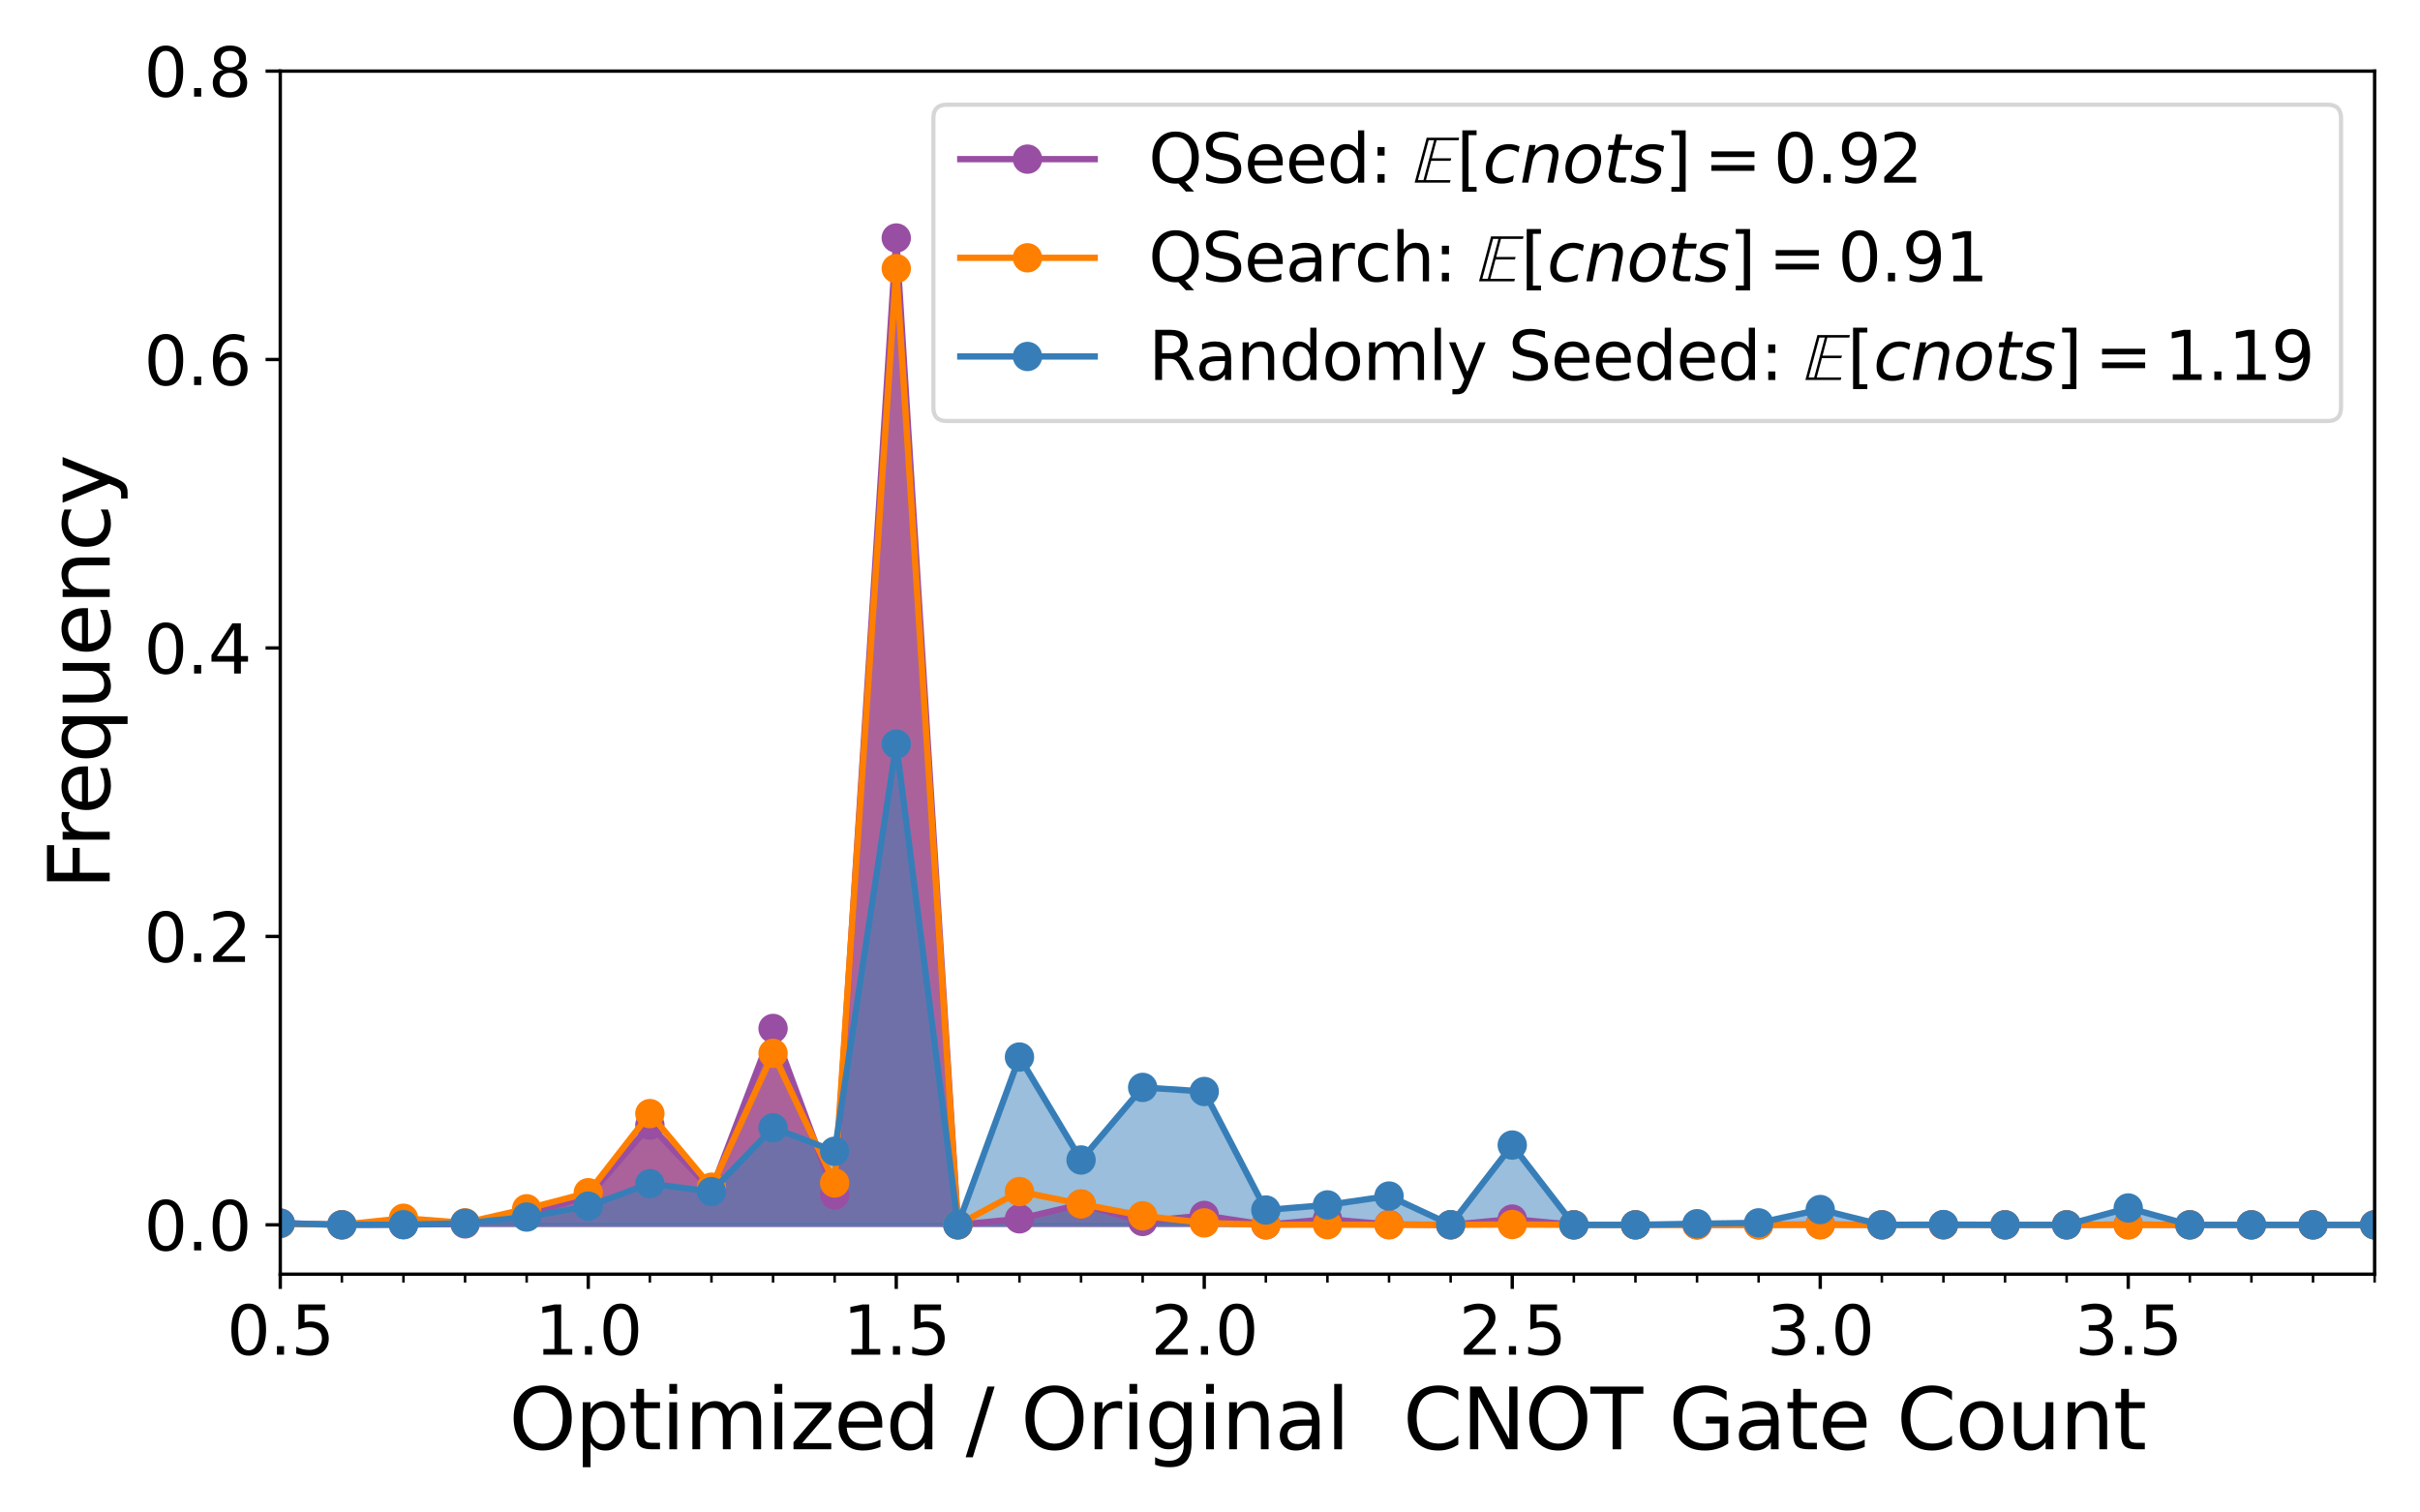 <?xml version="1.0" encoding="utf-8" standalone="no"?>
<!DOCTYPE svg PUBLIC "-//W3C//DTD SVG 1.1//EN"
  "http://www.w3.org/Graphics/SVG/1.1/DTD/svg11.dtd">
<svg xmlns:xlink="http://www.w3.org/1999/xlink" width="576pt" height="360pt" viewBox="0 0 576 360" xmlns="http://www.w3.org/2000/svg" version="1.1">
 <defs>
  <style type="text/css">*{stroke-linejoin: round; stroke-linecap: butt}</style>
 </defs>
 <g id="figure_1">
  <g id="patch_1">
   <path d="M 0 360 
L 576 360 
L 576 0 
L 0 0 
z
" style="fill: #ffffff"/>
  </g>
  <g id="axes_1">
   <g id="patch_2">
    <path d="M 66.71 303.28 
L 565.2 303.28 
L 565.2 16.92 
L 66.71 16.92 
z
" style="fill: #ffffff"/>
   </g>
   <g id="PolyCollection_1">
    <path d="M 66.71 291.536 
L 66.71 291.113 
L 81.371 291.527 
L 96.033 291.469 
L 110.694 291.306 
L 125.356 288.831 
L 140.017 284.779 
L 154.679 267.818 
L 169.34 283.246 
L 184.002 244.792 
L 198.663 284.413 
L 213.325 56.653 
L 227.986 291.536 
L 242.648 290.102 
L 257.309 286.645 
L 271.971 290.735 
L 286.632 289.293 
L 301.294 291.53 
L 315.955 290.193 
L 330.616 291.449 
L 345.278 291.536 
L 359.939 290.162 
L 374.601 291.536 
L 389.262 291.536 
L 403.924 291.536 
L 418.585 291.522 
L 433.247 291.453 
L 447.908 291.536 
L 462.57 291.536 
L 477.231 291.536 
L 491.893 291.536 
L 506.554 291.488 
L 521.216 291.536 
L 535.877 291.536 
L 550.539 291.536 
L 565.2 291.536 
L 579.861 291.536 
L 594.523 291.536 
L 609.184 291.536 
L 623.846 291.536 
L 638.507 291.536 
L 653.169 291.536 
L 667.83 291.536 
L 682.492 291.536 
L 697.153 291.536 
L 711.815 291.536 
L 726.476 291.536 
L 726.476 291.536 
L 726.476 291.536 
L 711.815 291.536 
L 697.153 291.536 
L 682.492 291.536 
L 667.83 291.536 
L 653.169 291.536 
L 638.507 291.536 
L 623.846 291.536 
L 609.184 291.536 
L 594.523 291.536 
L 579.861 291.536 
L 565.2 291.536 
L 550.539 291.536 
L 535.877 291.536 
L 521.216 291.536 
L 506.554 291.536 
L 491.893 291.536 
L 477.231 291.536 
L 462.57 291.536 
L 447.908 291.536 
L 433.247 291.536 
L 418.585 291.536 
L 403.924 291.536 
L 389.262 291.536 
L 374.601 291.536 
L 359.939 291.536 
L 345.278 291.536 
L 330.616 291.536 
L 315.955 291.536 
L 301.294 291.536 
L 286.632 291.536 
L 271.971 291.536 
L 257.309 291.536 
L 242.648 291.536 
L 227.986 291.536 
L 213.325 291.536 
L 198.663 291.536 
L 184.002 291.536 
L 169.34 291.536 
L 154.679 291.536 
L 140.017 291.536 
L 125.356 291.536 
L 110.694 291.536 
L 96.033 291.536 
L 81.371 291.536 
L 66.71 291.536 
z
" clip-path="url(#p405b88ff5a)" style="fill: #984ea3; fill-opacity: 0.9; stroke: #984ea3; stroke-opacity: 0.9"/>
   </g>
   <g id="PolyCollection_2">
    <path d="M 66.71 291.536 
L 66.71 291.258 
L 81.371 291.526 
L 96.033 289.972 
L 110.694 291.056 
L 125.356 287.719 
L 140.017 283.888 
L 154.679 265.059 
L 169.34 282.577 
L 184.002 250.713 
L 198.663 281.568 
L 213.325 63.932 
L 227.986 291.536 
L 242.648 283.62 
L 257.309 286.563 
L 271.971 289.383 
L 286.632 291.074 
L 301.294 291.531 
L 315.955 291.491 
L 330.616 291.523 
L 345.278 291.536 
L 359.939 291.458 
L 374.601 291.536 
L 389.262 291.536 
L 403.924 291.536 
L 418.585 291.536 
L 433.247 291.536 
L 447.908 291.536 
L 462.57 291.536 
L 477.231 291.536 
L 491.893 291.536 
L 506.554 291.536 
L 521.216 291.536 
L 535.877 291.536 
L 550.539 291.536 
L 565.2 291.536 
L 579.861 291.536 
L 594.523 291.536 
L 609.184 291.536 
L 623.846 291.536 
L 638.507 291.536 
L 653.169 291.536 
L 667.83 291.536 
L 682.492 291.536 
L 697.153 291.536 
L 711.815 291.536 
L 726.476 291.536 
L 726.476 291.536 
L 726.476 291.536 
L 711.815 291.536 
L 697.153 291.536 
L 682.492 291.536 
L 667.83 291.536 
L 653.169 291.536 
L 638.507 291.536 
L 623.846 291.536 
L 609.184 291.536 
L 594.523 291.536 
L 579.861 291.536 
L 565.2 291.536 
L 550.539 291.536 
L 535.877 291.536 
L 521.216 291.536 
L 506.554 291.536 
L 491.893 291.536 
L 477.231 291.536 
L 462.57 291.536 
L 447.908 291.536 
L 433.247 291.536 
L 418.585 291.536 
L 403.924 291.536 
L 389.262 291.536 
L 374.601 291.536 
L 359.939 291.536 
L 345.278 291.536 
L 330.616 291.536 
L 315.955 291.536 
L 301.294 291.536 
L 286.632 291.536 
L 271.971 291.536 
L 257.309 291.536 
L 242.648 291.536 
L 227.986 291.536 
L 213.325 291.536 
L 198.663 291.536 
L 184.002 291.536 
L 169.34 291.536 
L 154.679 291.536 
L 140.017 291.536 
L 125.356 291.536 
L 110.694 291.536 
L 96.033 291.536 
L 81.371 291.536 
L 66.71 291.536 
z
" clip-path="url(#p405b88ff5a)" style="fill: #ff7f00; fill-opacity: 0.1; stroke: #ff7f00; stroke-opacity: 0.1"/>
   </g>
   <g id="PolyCollection_3">
    <path d="M 66.71 291.536 
L 66.71 291.144 
L 81.371 291.528 
L 96.033 291.505 
L 110.694 291.159 
L 125.356 289.684 
L 140.017 287.091 
L 154.679 281.736 
L 169.34 283.636 
L 184.002 268.437 
L 198.663 274.02 
L 213.325 177.105 
L 227.986 291.527 
L 242.648 251.593 
L 257.309 276.098 
L 271.971 258.823 
L 286.632 259.797 
L 301.294 288.006 
L 315.955 286.792 
L 330.616 284.68 
L 345.278 291.499 
L 359.939 272.546 
L 374.601 291.536 
L 389.262 291.532 
L 403.924 291.266 
L 418.585 291.06 
L 433.247 287.892 
L 447.908 291.536 
L 462.57 291.471 
L 477.231 291.536 
L 491.893 291.536 
L 506.554 287.52 
L 521.216 291.536 
L 535.877 291.536 
L 550.539 291.536 
L 565.2 291.536 
L 579.861 290.826 
L 594.523 291.536 
L 609.184 291.536 
L 623.846 291.536 
L 638.507 291.536 
L 653.169 291.303 
L 667.83 291.536 
L 682.492 291.536 
L 697.153 291.536 
L 711.815 291.536 
L 726.476 291.529 
L 726.476 291.536 
L 726.476 291.536 
L 711.815 291.536 
L 697.153 291.536 
L 682.492 291.536 
L 667.83 291.536 
L 653.169 291.536 
L 638.507 291.536 
L 623.846 291.536 
L 609.184 291.536 
L 594.523 291.536 
L 579.861 291.536 
L 565.2 291.536 
L 550.539 291.536 
L 535.877 291.536 
L 521.216 291.536 
L 506.554 291.536 
L 491.893 291.536 
L 477.231 291.536 
L 462.57 291.536 
L 447.908 291.536 
L 433.247 291.536 
L 418.585 291.536 
L 403.924 291.536 
L 389.262 291.536 
L 374.601 291.536 
L 359.939 291.536 
L 345.278 291.536 
L 330.616 291.536 
L 315.955 291.536 
L 301.294 291.536 
L 286.632 291.536 
L 271.971 291.536 
L 257.309 291.536 
L 242.648 291.536 
L 227.986 291.536 
L 213.325 291.536 
L 198.663 291.536 
L 184.002 291.536 
L 169.34 291.536 
L 154.679 291.536 
L 140.017 291.536 
L 125.356 291.536 
L 110.694 291.536 
L 96.033 291.536 
L 81.371 291.536 
L 66.71 291.536 
z
" clip-path="url(#p405b88ff5a)" style="fill: #377eb8; fill-opacity: 0.5; stroke: #377eb8; stroke-opacity: 0.5"/>
   </g>
   <g id="matplotlib.axis_1">
    <g id="xtick_1">
     <g id="line2d_1">
      <defs>
       <path id="m2af743cc89" d="M 0 0 
L 0 3.5 
" style="stroke: #000000; stroke-width: 0.8"/>
      </defs>
      <g>
       <use xlink:href="#m2af743cc89" x="66.71" y="303.28" style="stroke: #000000; stroke-width: 0.8"/>
      </g>
     </g>
     <g id="text_1">
      <!-- 0.5 -->
      <g transform="translate(53.987 322.438) scale(0.16 -0.16)">
       <defs>
        <path id="DejaVuSans-30" d="M 2034 4250 
Q 1547 4250 1301 3770 
Q 1056 3291 1056 2328 
Q 1056 1369 1301 889 
Q 1547 409 2034 409 
Q 2525 409 2770 889 
Q 3016 1369 3016 2328 
Q 3016 3291 2770 3770 
Q 2525 4250 2034 4250 
z
M 2034 4750 
Q 2819 4750 3233 4129 
Q 3647 3509 3647 2328 
Q 3647 1150 3233 529 
Q 2819 -91 2034 -91 
Q 1250 -91 836 529 
Q 422 1150 422 2328 
Q 422 3509 836 4129 
Q 1250 4750 2034 4750 
z
" transform="scale(0.016)"/>
        <path id="DejaVuSans-2e" d="M 684 794 
L 1344 794 
L 1344 0 
L 684 0 
L 684 794 
z
" transform="scale(0.016)"/>
        <path id="DejaVuSans-35" d="M 691 4666 
L 3169 4666 
L 3169 4134 
L 1269 4134 
L 1269 2991 
Q 1406 3038 1543 3061 
Q 1681 3084 1819 3084 
Q 2600 3084 3056 2656 
Q 3513 2228 3513 1497 
Q 3513 744 3044 326 
Q 2575 -91 1722 -91 
Q 1428 -91 1123 -41 
Q 819 9 494 109 
L 494 744 
Q 775 591 1075 516 
Q 1375 441 1709 441 
Q 2250 441 2565 725 
Q 2881 1009 2881 1497 
Q 2881 1984 2565 2268 
Q 2250 2553 1709 2553 
Q 1456 2553 1204 2497 
Q 953 2441 691 2322 
L 691 4666 
z
" transform="scale(0.016)"/>
       </defs>
       <use xlink:href="#DejaVuSans-30"/>
       <use xlink:href="#DejaVuSans-2e" x="63.623"/>
       <use xlink:href="#DejaVuSans-35" x="95.41"/>
      </g>
     </g>
    </g>
    <g id="xtick_2">
     <g id="line2d_2">
      <g>
       <use xlink:href="#m2af743cc89" x="140.017" y="303.28" style="stroke: #000000; stroke-width: 0.8"/>
      </g>
     </g>
     <g id="text_2">
      <!-- 1.0 -->
      <g transform="translate(127.295 322.438) scale(0.16 -0.16)">
       <defs>
        <path id="DejaVuSans-31" d="M 794 531 
L 1825 531 
L 1825 4091 
L 703 3866 
L 703 4441 
L 1819 4666 
L 2450 4666 
L 2450 531 
L 3481 531 
L 3481 0 
L 794 0 
L 794 531 
z
" transform="scale(0.016)"/>
       </defs>
       <use xlink:href="#DejaVuSans-31"/>
       <use xlink:href="#DejaVuSans-2e" x="63.623"/>
       <use xlink:href="#DejaVuSans-30" x="95.41"/>
      </g>
     </g>
    </g>
    <g id="xtick_3">
     <g id="line2d_3">
      <g>
       <use xlink:href="#m2af743cc89" x="213.325" y="303.28" style="stroke: #000000; stroke-width: 0.8"/>
      </g>
     </g>
     <g id="text_3">
      <!-- 1.5 -->
      <g transform="translate(200.602 322.438) scale(0.16 -0.16)">
       <use xlink:href="#DejaVuSans-31"/>
       <use xlink:href="#DejaVuSans-2e" x="63.623"/>
       <use xlink:href="#DejaVuSans-35" x="95.41"/>
      </g>
     </g>
    </g>
    <g id="xtick_4">
     <g id="line2d_4">
      <g>
       <use xlink:href="#m2af743cc89" x="286.632" y="303.28" style="stroke: #000000; stroke-width: 0.8"/>
      </g>
     </g>
     <g id="text_4">
      <!-- 2.0 -->
      <g transform="translate(273.91 322.438) scale(0.16 -0.16)">
       <defs>
        <path id="DejaVuSans-32" d="M 1228 531 
L 3431 531 
L 3431 0 
L 469 0 
L 469 531 
Q 828 903 1448 1529 
Q 2069 2156 2228 2338 
Q 2531 2678 2651 2914 
Q 2772 3150 2772 3378 
Q 2772 3750 2511 3984 
Q 2250 4219 1831 4219 
Q 1534 4219 1204 4116 
Q 875 4013 500 3803 
L 500 4441 
Q 881 4594 1212 4672 
Q 1544 4750 1819 4750 
Q 2544 4750 2975 4387 
Q 3406 4025 3406 3419 
Q 3406 3131 3298 2873 
Q 3191 2616 2906 2266 
Q 2828 2175 2409 1742 
Q 1991 1309 1228 531 
z
" transform="scale(0.016)"/>
       </defs>
       <use xlink:href="#DejaVuSans-32"/>
       <use xlink:href="#DejaVuSans-2e" x="63.623"/>
       <use xlink:href="#DejaVuSans-30" x="95.41"/>
      </g>
     </g>
    </g>
    <g id="xtick_5">
     <g id="line2d_5">
      <g>
       <use xlink:href="#m2af743cc89" x="359.939" y="303.28" style="stroke: #000000; stroke-width: 0.8"/>
      </g>
     </g>
     <g id="text_5">
      <!-- 2.5 -->
      <g transform="translate(347.217 322.438) scale(0.16 -0.16)">
       <use xlink:href="#DejaVuSans-32"/>
       <use xlink:href="#DejaVuSans-2e" x="63.623"/>
       <use xlink:href="#DejaVuSans-35" x="95.41"/>
      </g>
     </g>
    </g>
    <g id="xtick_6">
     <g id="line2d_6">
      <g>
       <use xlink:href="#m2af743cc89" x="433.247" y="303.28" style="stroke: #000000; stroke-width: 0.8"/>
      </g>
     </g>
     <g id="text_6">
      <!-- 3.0 -->
      <g transform="translate(420.524 322.438) scale(0.16 -0.16)">
       <defs>
        <path id="DejaVuSans-33" d="M 2597 2516 
Q 3050 2419 3304 2112 
Q 3559 1806 3559 1356 
Q 3559 666 3084 287 
Q 2609 -91 1734 -91 
Q 1441 -91 1130 -33 
Q 819 25 488 141 
L 488 750 
Q 750 597 1062 519 
Q 1375 441 1716 441 
Q 2309 441 2620 675 
Q 2931 909 2931 1356 
Q 2931 1769 2642 2001 
Q 2353 2234 1838 2234 
L 1294 2234 
L 1294 2753 
L 1863 2753 
Q 2328 2753 2575 2939 
Q 2822 3125 2822 3475 
Q 2822 3834 2567 4026 
Q 2313 4219 1838 4219 
Q 1578 4219 1281 4162 
Q 984 4106 628 3988 
L 628 4550 
Q 988 4650 1302 4700 
Q 1616 4750 1894 4750 
Q 2613 4750 3031 4423 
Q 3450 4097 3450 3541 
Q 3450 3153 3228 2886 
Q 3006 2619 2597 2516 
z
" transform="scale(0.016)"/>
       </defs>
       <use xlink:href="#DejaVuSans-33"/>
       <use xlink:href="#DejaVuSans-2e" x="63.623"/>
       <use xlink:href="#DejaVuSans-30" x="95.41"/>
      </g>
     </g>
    </g>
    <g id="xtick_7">
     <g id="line2d_7">
      <g>
       <use xlink:href="#m2af743cc89" x="506.554" y="303.28" style="stroke: #000000; stroke-width: 0.8"/>
      </g>
     </g>
     <g id="text_7">
      <!-- 3.5 -->
      <g transform="translate(493.832 322.438) scale(0.16 -0.16)">
       <use xlink:href="#DejaVuSans-33"/>
       <use xlink:href="#DejaVuSans-2e" x="63.623"/>
       <use xlink:href="#DejaVuSans-35" x="95.41"/>
      </g>
     </g>
    </g>
    <g id="xtick_8">
     <g id="line2d_8">
      <defs>
       <path id="m5432f28538" d="M 0 0 
L 0 2 
" style="stroke: #000000; stroke-width: 0.6"/>
      </defs>
      <g>
       <use xlink:href="#m5432f28538" x="81.371" y="303.28" style="stroke: #000000; stroke-width: 0.6"/>
      </g>
     </g>
    </g>
    <g id="xtick_9">
     <g id="line2d_9">
      <g>
       <use xlink:href="#m5432f28538" x="96.033" y="303.28" style="stroke: #000000; stroke-width: 0.6"/>
      </g>
     </g>
    </g>
    <g id="xtick_10">
     <g id="line2d_10">
      <g>
       <use xlink:href="#m5432f28538" x="110.694" y="303.28" style="stroke: #000000; stroke-width: 0.6"/>
      </g>
     </g>
    </g>
    <g id="xtick_11">
     <g id="line2d_11">
      <g>
       <use xlink:href="#m5432f28538" x="125.356" y="303.28" style="stroke: #000000; stroke-width: 0.6"/>
      </g>
     </g>
    </g>
    <g id="xtick_12">
     <g id="line2d_12">
      <g>
       <use xlink:href="#m5432f28538" x="154.679" y="303.28" style="stroke: #000000; stroke-width: 0.6"/>
      </g>
     </g>
    </g>
    <g id="xtick_13">
     <g id="line2d_13">
      <g>
       <use xlink:href="#m5432f28538" x="169.34" y="303.28" style="stroke: #000000; stroke-width: 0.6"/>
      </g>
     </g>
    </g>
    <g id="xtick_14">
     <g id="line2d_14">
      <g>
       <use xlink:href="#m5432f28538" x="184.002" y="303.28" style="stroke: #000000; stroke-width: 0.6"/>
      </g>
     </g>
    </g>
    <g id="xtick_15">
     <g id="line2d_15">
      <g>
       <use xlink:href="#m5432f28538" x="198.663" y="303.28" style="stroke: #000000; stroke-width: 0.6"/>
      </g>
     </g>
    </g>
    <g id="xtick_16">
     <g id="line2d_16">
      <g>
       <use xlink:href="#m5432f28538" x="227.986" y="303.28" style="stroke: #000000; stroke-width: 0.6"/>
      </g>
     </g>
    </g>
    <g id="xtick_17">
     <g id="line2d_17">
      <g>
       <use xlink:href="#m5432f28538" x="242.648" y="303.28" style="stroke: #000000; stroke-width: 0.6"/>
      </g>
     </g>
    </g>
    <g id="xtick_18">
     <g id="line2d_18">
      <g>
       <use xlink:href="#m5432f28538" x="257.309" y="303.28" style="stroke: #000000; stroke-width: 0.6"/>
      </g>
     </g>
    </g>
    <g id="xtick_19">
     <g id="line2d_19">
      <g>
       <use xlink:href="#m5432f28538" x="271.971" y="303.28" style="stroke: #000000; stroke-width: 0.6"/>
      </g>
     </g>
    </g>
    <g id="xtick_20">
     <g id="line2d_20">
      <g>
       <use xlink:href="#m5432f28538" x="301.294" y="303.28" style="stroke: #000000; stroke-width: 0.6"/>
      </g>
     </g>
    </g>
    <g id="xtick_21">
     <g id="line2d_21">
      <g>
       <use xlink:href="#m5432f28538" x="315.955" y="303.28" style="stroke: #000000; stroke-width: 0.6"/>
      </g>
     </g>
    </g>
    <g id="xtick_22">
     <g id="line2d_22">
      <g>
       <use xlink:href="#m5432f28538" x="330.616" y="303.28" style="stroke: #000000; stroke-width: 0.6"/>
      </g>
     </g>
    </g>
    <g id="xtick_23">
     <g id="line2d_23">
      <g>
       <use xlink:href="#m5432f28538" x="345.278" y="303.28" style="stroke: #000000; stroke-width: 0.6"/>
      </g>
     </g>
    </g>
    <g id="xtick_24">
     <g id="line2d_24">
      <g>
       <use xlink:href="#m5432f28538" x="374.601" y="303.28" style="stroke: #000000; stroke-width: 0.6"/>
      </g>
     </g>
    </g>
    <g id="xtick_25">
     <g id="line2d_25">
      <g>
       <use xlink:href="#m5432f28538" x="389.262" y="303.28" style="stroke: #000000; stroke-width: 0.6"/>
      </g>
     </g>
    </g>
    <g id="xtick_26">
     <g id="line2d_26">
      <g>
       <use xlink:href="#m5432f28538" x="403.924" y="303.28" style="stroke: #000000; stroke-width: 0.6"/>
      </g>
     </g>
    </g>
    <g id="xtick_27">
     <g id="line2d_27">
      <g>
       <use xlink:href="#m5432f28538" x="418.585" y="303.28" style="stroke: #000000; stroke-width: 0.6"/>
      </g>
     </g>
    </g>
    <g id="xtick_28">
     <g id="line2d_28">
      <g>
       <use xlink:href="#m5432f28538" x="447.908" y="303.28" style="stroke: #000000; stroke-width: 0.6"/>
      </g>
     </g>
    </g>
    <g id="xtick_29">
     <g id="line2d_29">
      <g>
       <use xlink:href="#m5432f28538" x="462.57" y="303.28" style="stroke: #000000; stroke-width: 0.6"/>
      </g>
     </g>
    </g>
    <g id="xtick_30">
     <g id="line2d_30">
      <g>
       <use xlink:href="#m5432f28538" x="477.231" y="303.28" style="stroke: #000000; stroke-width: 0.6"/>
      </g>
     </g>
    </g>
    <g id="xtick_31">
     <g id="line2d_31">
      <g>
       <use xlink:href="#m5432f28538" x="491.893" y="303.28" style="stroke: #000000; stroke-width: 0.6"/>
      </g>
     </g>
    </g>
    <g id="xtick_32">
     <g id="line2d_32">
      <g>
       <use xlink:href="#m5432f28538" x="521.216" y="303.28" style="stroke: #000000; stroke-width: 0.6"/>
      </g>
     </g>
    </g>
    <g id="xtick_33">
     <g id="line2d_33">
      <g>
       <use xlink:href="#m5432f28538" x="535.877" y="303.28" style="stroke: #000000; stroke-width: 0.6"/>
      </g>
     </g>
    </g>
    <g id="xtick_34">
     <g id="line2d_34">
      <g>
       <use xlink:href="#m5432f28538" x="550.539" y="303.28" style="stroke: #000000; stroke-width: 0.6"/>
      </g>
     </g>
    </g>
    <g id="xtick_35">
     <g id="line2d_35">
      <g>
       <use xlink:href="#m5432f28538" x="565.2" y="303.28" style="stroke: #000000; stroke-width: 0.6"/>
      </g>
     </g>
    </g>
    <g id="text_8">
     <!-- Optimized / Original  CNOT Gate Count -->
     <g transform="translate(121.108 344.962) scale(0.2 -0.2)">
      <defs>
       <path id="DejaVuSans-4f" d="M 2522 4238 
Q 1834 4238 1429 3725 
Q 1025 3213 1025 2328 
Q 1025 1447 1429 934 
Q 1834 422 2522 422 
Q 3209 422 3611 934 
Q 4013 1447 4013 2328 
Q 4013 3213 3611 3725 
Q 3209 4238 2522 4238 
z
M 2522 4750 
Q 3503 4750 4090 4092 
Q 4678 3434 4678 2328 
Q 4678 1225 4090 567 
Q 3503 -91 2522 -91 
Q 1538 -91 948 565 
Q 359 1222 359 2328 
Q 359 3434 948 4092 
Q 1538 4750 2522 4750 
z
" transform="scale(0.016)"/>
       <path id="DejaVuSans-70" d="M 1159 525 
L 1159 -1331 
L 581 -1331 
L 581 3500 
L 1159 3500 
L 1159 2969 
Q 1341 3281 1617 3432 
Q 1894 3584 2278 3584 
Q 2916 3584 3314 3078 
Q 3713 2572 3713 1747 
Q 3713 922 3314 415 
Q 2916 -91 2278 -91 
Q 1894 -91 1617 61 
Q 1341 213 1159 525 
z
M 3116 1747 
Q 3116 2381 2855 2742 
Q 2594 3103 2138 3103 
Q 1681 3103 1420 2742 
Q 1159 2381 1159 1747 
Q 1159 1113 1420 752 
Q 1681 391 2138 391 
Q 2594 391 2855 752 
Q 3116 1113 3116 1747 
z
" transform="scale(0.016)"/>
       <path id="DejaVuSans-74" d="M 1172 4494 
L 1172 3500 
L 2356 3500 
L 2356 3053 
L 1172 3053 
L 1172 1153 
Q 1172 725 1289 603 
Q 1406 481 1766 481 
L 2356 481 
L 2356 0 
L 1766 0 
Q 1100 0 847 248 
Q 594 497 594 1153 
L 594 3053 
L 172 3053 
L 172 3500 
L 594 3500 
L 594 4494 
L 1172 4494 
z
" transform="scale(0.016)"/>
       <path id="DejaVuSans-69" d="M 603 3500 
L 1178 3500 
L 1178 0 
L 603 0 
L 603 3500 
z
M 603 4863 
L 1178 4863 
L 1178 4134 
L 603 4134 
L 603 4863 
z
" transform="scale(0.016)"/>
       <path id="DejaVuSans-6d" d="M 3328 2828 
Q 3544 3216 3844 3400 
Q 4144 3584 4550 3584 
Q 5097 3584 5394 3201 
Q 5691 2819 5691 2113 
L 5691 0 
L 5113 0 
L 5113 2094 
Q 5113 2597 4934 2840 
Q 4756 3084 4391 3084 
Q 3944 3084 3684 2787 
Q 3425 2491 3425 1978 
L 3425 0 
L 2847 0 
L 2847 2094 
Q 2847 2600 2669 2842 
Q 2491 3084 2119 3084 
Q 1678 3084 1418 2786 
Q 1159 2488 1159 1978 
L 1159 0 
L 581 0 
L 581 3500 
L 1159 3500 
L 1159 2956 
Q 1356 3278 1631 3431 
Q 1906 3584 2284 3584 
Q 2666 3584 2933 3390 
Q 3200 3197 3328 2828 
z
" transform="scale(0.016)"/>
       <path id="DejaVuSans-7a" d="M 353 3500 
L 3084 3500 
L 3084 2975 
L 922 459 
L 3084 459 
L 3084 0 
L 275 0 
L 275 525 
L 2438 3041 
L 353 3041 
L 353 3500 
z
" transform="scale(0.016)"/>
       <path id="DejaVuSans-65" d="M 3597 1894 
L 3597 1613 
L 953 1613 
Q 991 1019 1311 708 
Q 1631 397 2203 397 
Q 2534 397 2845 478 
Q 3156 559 3463 722 
L 3463 178 
Q 3153 47 2828 -22 
Q 2503 -91 2169 -91 
Q 1331 -91 842 396 
Q 353 884 353 1716 
Q 353 2575 817 3079 
Q 1281 3584 2069 3584 
Q 2775 3584 3186 3129 
Q 3597 2675 3597 1894 
z
M 3022 2063 
Q 3016 2534 2758 2815 
Q 2500 3097 2075 3097 
Q 1594 3097 1305 2825 
Q 1016 2553 972 2059 
L 3022 2063 
z
" transform="scale(0.016)"/>
       <path id="DejaVuSans-64" d="M 2906 2969 
L 2906 4863 
L 3481 4863 
L 3481 0 
L 2906 0 
L 2906 525 
Q 2725 213 2448 61 
Q 2172 -91 1784 -91 
Q 1150 -91 751 415 
Q 353 922 353 1747 
Q 353 2572 751 3078 
Q 1150 3584 1784 3584 
Q 2172 3584 2448 3432 
Q 2725 3281 2906 2969 
z
M 947 1747 
Q 947 1113 1208 752 
Q 1469 391 1925 391 
Q 2381 391 2643 752 
Q 2906 1113 2906 1747 
Q 2906 2381 2643 2742 
Q 2381 3103 1925 3103 
Q 1469 3103 1208 2742 
Q 947 2381 947 1747 
z
" transform="scale(0.016)"/>
       <path id="DejaVuSans-20" transform="scale(0.016)"/>
       <path id="DejaVuSans-2f" d="M 1625 4666 
L 2156 4666 
L 531 -594 
L 0 -594 
L 1625 4666 
z
" transform="scale(0.016)"/>
       <path id="DejaVuSans-72" d="M 2631 2963 
Q 2534 3019 2420 3045 
Q 2306 3072 2169 3072 
Q 1681 3072 1420 2755 
Q 1159 2438 1159 1844 
L 1159 0 
L 581 0 
L 581 3500 
L 1159 3500 
L 1159 2956 
Q 1341 3275 1631 3429 
Q 1922 3584 2338 3584 
Q 2397 3584 2469 3576 
Q 2541 3569 2628 3553 
L 2631 2963 
z
" transform="scale(0.016)"/>
       <path id="DejaVuSans-67" d="M 2906 1791 
Q 2906 2416 2648 2759 
Q 2391 3103 1925 3103 
Q 1463 3103 1205 2759 
Q 947 2416 947 1791 
Q 947 1169 1205 825 
Q 1463 481 1925 481 
Q 2391 481 2648 825 
Q 2906 1169 2906 1791 
z
M 3481 434 
Q 3481 -459 3084 -895 
Q 2688 -1331 1869 -1331 
Q 1566 -1331 1297 -1286 
Q 1028 -1241 775 -1147 
L 775 -588 
Q 1028 -725 1275 -790 
Q 1522 -856 1778 -856 
Q 2344 -856 2625 -561 
Q 2906 -266 2906 331 
L 2906 616 
Q 2728 306 2450 153 
Q 2172 0 1784 0 
Q 1141 0 747 490 
Q 353 981 353 1791 
Q 353 2603 747 3093 
Q 1141 3584 1784 3584 
Q 2172 3584 2450 3431 
Q 2728 3278 2906 2969 
L 2906 3500 
L 3481 3500 
L 3481 434 
z
" transform="scale(0.016)"/>
       <path id="DejaVuSans-6e" d="M 3513 2113 
L 3513 0 
L 2938 0 
L 2938 2094 
Q 2938 2591 2744 2837 
Q 2550 3084 2163 3084 
Q 1697 3084 1428 2787 
Q 1159 2491 1159 1978 
L 1159 0 
L 581 0 
L 581 3500 
L 1159 3500 
L 1159 2956 
Q 1366 3272 1645 3428 
Q 1925 3584 2291 3584 
Q 2894 3584 3203 3211 
Q 3513 2838 3513 2113 
z
" transform="scale(0.016)"/>
       <path id="DejaVuSans-61" d="M 2194 1759 
Q 1497 1759 1228 1600 
Q 959 1441 959 1056 
Q 959 750 1161 570 
Q 1363 391 1709 391 
Q 2188 391 2477 730 
Q 2766 1069 2766 1631 
L 2766 1759 
L 2194 1759 
z
M 3341 1997 
L 3341 0 
L 2766 0 
L 2766 531 
Q 2569 213 2275 61 
Q 1981 -91 1556 -91 
Q 1019 -91 701 211 
Q 384 513 384 1019 
Q 384 1609 779 1909 
Q 1175 2209 1959 2209 
L 2766 2209 
L 2766 2266 
Q 2766 2663 2505 2880 
Q 2244 3097 1772 3097 
Q 1472 3097 1187 3025 
Q 903 2953 641 2809 
L 641 3341 
Q 956 3463 1253 3523 
Q 1550 3584 1831 3584 
Q 2591 3584 2966 3190 
Q 3341 2797 3341 1997 
z
" transform="scale(0.016)"/>
       <path id="DejaVuSans-6c" d="M 603 4863 
L 1178 4863 
L 1178 0 
L 603 0 
L 603 4863 
z
" transform="scale(0.016)"/>
       <path id="DejaVuSans-43" d="M 4122 4306 
L 4122 3641 
Q 3803 3938 3442 4084 
Q 3081 4231 2675 4231 
Q 1875 4231 1450 3742 
Q 1025 3253 1025 2328 
Q 1025 1406 1450 917 
Q 1875 428 2675 428 
Q 3081 428 3442 575 
Q 3803 722 4122 1019 
L 4122 359 
Q 3791 134 3420 21 
Q 3050 -91 2638 -91 
Q 1578 -91 968 557 
Q 359 1206 359 2328 
Q 359 3453 968 4101 
Q 1578 4750 2638 4750 
Q 3056 4750 3426 4639 
Q 3797 4528 4122 4306 
z
" transform="scale(0.016)"/>
       <path id="DejaVuSans-4e" d="M 628 4666 
L 1478 4666 
L 3547 763 
L 3547 4666 
L 4159 4666 
L 4159 0 
L 3309 0 
L 1241 3903 
L 1241 0 
L 628 0 
L 628 4666 
z
" transform="scale(0.016)"/>
       <path id="DejaVuSans-54" d="M -19 4666 
L 3928 4666 
L 3928 4134 
L 2272 4134 
L 2272 0 
L 1638 0 
L 1638 4134 
L -19 4134 
L -19 4666 
z
" transform="scale(0.016)"/>
       <path id="DejaVuSans-47" d="M 3809 666 
L 3809 1919 
L 2778 1919 
L 2778 2438 
L 4434 2438 
L 4434 434 
Q 4069 175 3628 42 
Q 3188 -91 2688 -91 
Q 1594 -91 976 548 
Q 359 1188 359 2328 
Q 359 3472 976 4111 
Q 1594 4750 2688 4750 
Q 3144 4750 3555 4637 
Q 3966 4525 4313 4306 
L 4313 3634 
Q 3963 3931 3569 4081 
Q 3175 4231 2741 4231 
Q 1884 4231 1454 3753 
Q 1025 3275 1025 2328 
Q 1025 1384 1454 906 
Q 1884 428 2741 428 
Q 3075 428 3337 486 
Q 3600 544 3809 666 
z
" transform="scale(0.016)"/>
       <path id="DejaVuSans-6f" d="M 1959 3097 
Q 1497 3097 1228 2736 
Q 959 2375 959 1747 
Q 959 1119 1226 758 
Q 1494 397 1959 397 
Q 2419 397 2687 759 
Q 2956 1122 2956 1747 
Q 2956 2369 2687 2733 
Q 2419 3097 1959 3097 
z
M 1959 3584 
Q 2709 3584 3137 3096 
Q 3566 2609 3566 1747 
Q 3566 888 3137 398 
Q 2709 -91 1959 -91 
Q 1206 -91 779 398 
Q 353 888 353 1747 
Q 353 2609 779 3096 
Q 1206 3584 1959 3584 
z
" transform="scale(0.016)"/>
       <path id="DejaVuSans-75" d="M 544 1381 
L 544 3500 
L 1119 3500 
L 1119 1403 
Q 1119 906 1312 657 
Q 1506 409 1894 409 
Q 2359 409 2629 706 
Q 2900 1003 2900 1516 
L 2900 3500 
L 3475 3500 
L 3475 0 
L 2900 0 
L 2900 538 
Q 2691 219 2414 64 
Q 2138 -91 1772 -91 
Q 1169 -91 856 284 
Q 544 659 544 1381 
z
M 1991 3584 
L 1991 3584 
z
" transform="scale(0.016)"/>
      </defs>
      <use xlink:href="#DejaVuSans-4f"/>
      <use xlink:href="#DejaVuSans-70" x="78.711"/>
      <use xlink:href="#DejaVuSans-74" x="142.188"/>
      <use xlink:href="#DejaVuSans-69" x="181.396"/>
      <use xlink:href="#DejaVuSans-6d" x="209.18"/>
      <use xlink:href="#DejaVuSans-69" x="306.592"/>
      <use xlink:href="#DejaVuSans-7a" x="334.375"/>
      <use xlink:href="#DejaVuSans-65" x="386.865"/>
      <use xlink:href="#DejaVuSans-64" x="448.389"/>
      <use xlink:href="#DejaVuSans-20" x="511.865"/>
      <use xlink:href="#DejaVuSans-2f" x="543.652"/>
      <use xlink:href="#DejaVuSans-20" x="577.344"/>
      <use xlink:href="#DejaVuSans-4f" x="609.131"/>
      <use xlink:href="#DejaVuSans-72" x="687.842"/>
      <use xlink:href="#DejaVuSans-69" x="728.955"/>
      <use xlink:href="#DejaVuSans-67" x="756.738"/>
      <use xlink:href="#DejaVuSans-69" x="820.215"/>
      <use xlink:href="#DejaVuSans-6e" x="847.998"/>
      <use xlink:href="#DejaVuSans-61" x="911.377"/>
      <use xlink:href="#DejaVuSans-6c" x="972.656"/>
      <use xlink:href="#DejaVuSans-20" x="1000.439"/>
      <use xlink:href="#DejaVuSans-20" x="1032.227"/>
      <use xlink:href="#DejaVuSans-43" x="1064.014"/>
      <use xlink:href="#DejaVuSans-4e" x="1133.838"/>
      <use xlink:href="#DejaVuSans-4f" x="1208.643"/>
      <use xlink:href="#DejaVuSans-54" x="1287.354"/>
      <use xlink:href="#DejaVuSans-20" x="1348.438"/>
      <use xlink:href="#DejaVuSans-47" x="1380.225"/>
      <use xlink:href="#DejaVuSans-61" x="1457.715"/>
      <use xlink:href="#DejaVuSans-74" x="1518.994"/>
      <use xlink:href="#DejaVuSans-65" x="1558.203"/>
      <use xlink:href="#DejaVuSans-20" x="1619.727"/>
      <use xlink:href="#DejaVuSans-43" x="1651.514"/>
      <use xlink:href="#DejaVuSans-6f" x="1721.338"/>
      <use xlink:href="#DejaVuSans-75" x="1782.52"/>
      <use xlink:href="#DejaVuSans-6e" x="1845.898"/>
      <use xlink:href="#DejaVuSans-74" x="1909.277"/>
     </g>
    </g>
   </g>
   <g id="matplotlib.axis_2">
    <g id="ytick_1">
     <g id="line2d_36">
      <defs>
       <path id="m25ee936d01" d="M 0 0 
L -3.5 0 
" style="stroke: #000000; stroke-width: 0.8"/>
      </defs>
      <g>
       <use xlink:href="#m25ee936d01" x="66.71" y="291.536" style="stroke: #000000; stroke-width: 0.8"/>
      </g>
     </g>
     <g id="text_9">
      <!-- 0.0 -->
      <g transform="translate(34.265 297.615) scale(0.16 -0.16)">
       <use xlink:href="#DejaVuSans-30"/>
       <use xlink:href="#DejaVuSans-2e" x="63.623"/>
       <use xlink:href="#DejaVuSans-30" x="95.41"/>
      </g>
     </g>
    </g>
    <g id="ytick_2">
     <g id="line2d_37">
      <g>
       <use xlink:href="#m25ee936d01" x="66.71" y="222.882" style="stroke: #000000; stroke-width: 0.8"/>
      </g>
     </g>
     <g id="text_10">
      <!-- 0.2 -->
      <g transform="translate(34.265 228.961) scale(0.16 -0.16)">
       <use xlink:href="#DejaVuSans-30"/>
       <use xlink:href="#DejaVuSans-2e" x="63.623"/>
       <use xlink:href="#DejaVuSans-32" x="95.41"/>
      </g>
     </g>
    </g>
    <g id="ytick_3">
     <g id="line2d_38">
      <g>
       <use xlink:href="#m25ee936d01" x="66.71" y="154.228" style="stroke: #000000; stroke-width: 0.8"/>
      </g>
     </g>
     <g id="text_11">
      <!-- 0.4 -->
      <g transform="translate(34.265 160.307) scale(0.16 -0.16)">
       <defs>
        <path id="DejaVuSans-34" d="M 2419 4116 
L 825 1625 
L 2419 1625 
L 2419 4116 
z
M 2253 4666 
L 3047 4666 
L 3047 1625 
L 3713 1625 
L 3713 1100 
L 3047 1100 
L 3047 0 
L 2419 0 
L 2419 1100 
L 313 1100 
L 313 1709 
L 2253 4666 
z
" transform="scale(0.016)"/>
       </defs>
       <use xlink:href="#DejaVuSans-30"/>
       <use xlink:href="#DejaVuSans-2e" x="63.623"/>
       <use xlink:href="#DejaVuSans-34" x="95.41"/>
      </g>
     </g>
    </g>
    <g id="ytick_4">
     <g id="line2d_39">
      <g>
       <use xlink:href="#m25ee936d01" x="66.71" y="85.574" style="stroke: #000000; stroke-width: 0.8"/>
      </g>
     </g>
     <g id="text_12">
      <!-- 0.6 -->
      <g transform="translate(34.265 91.653) scale(0.16 -0.16)">
       <defs>
        <path id="DejaVuSans-36" d="M 2113 2584 
Q 1688 2584 1439 2293 
Q 1191 2003 1191 1497 
Q 1191 994 1439 701 
Q 1688 409 2113 409 
Q 2538 409 2786 701 
Q 3034 994 3034 1497 
Q 3034 2003 2786 2293 
Q 2538 2584 2113 2584 
z
M 3366 4563 
L 3366 3988 
Q 3128 4100 2886 4159 
Q 2644 4219 2406 4219 
Q 1781 4219 1451 3797 
Q 1122 3375 1075 2522 
Q 1259 2794 1537 2939 
Q 1816 3084 2150 3084 
Q 2853 3084 3261 2657 
Q 3669 2231 3669 1497 
Q 3669 778 3244 343 
Q 2819 -91 2113 -91 
Q 1303 -91 875 529 
Q 447 1150 447 2328 
Q 447 3434 972 4092 
Q 1497 4750 2381 4750 
Q 2619 4750 2861 4703 
Q 3103 4656 3366 4563 
z
" transform="scale(0.016)"/>
       </defs>
       <use xlink:href="#DejaVuSans-30"/>
       <use xlink:href="#DejaVuSans-2e" x="63.623"/>
       <use xlink:href="#DejaVuSans-36" x="95.41"/>
      </g>
     </g>
    </g>
    <g id="ytick_5">
     <g id="line2d_40">
      <g>
       <use xlink:href="#m25ee936d01" x="66.71" y="16.92" style="stroke: #000000; stroke-width: 0.8"/>
      </g>
     </g>
     <g id="text_13">
      <!-- 0.8 -->
      <g transform="translate(34.265 22.999) scale(0.16 -0.16)">
       <defs>
        <path id="DejaVuSans-38" d="M 2034 2216 
Q 1584 2216 1326 1975 
Q 1069 1734 1069 1313 
Q 1069 891 1326 650 
Q 1584 409 2034 409 
Q 2484 409 2743 651 
Q 3003 894 3003 1313 
Q 3003 1734 2745 1975 
Q 2488 2216 2034 2216 
z
M 1403 2484 
Q 997 2584 770 2862 
Q 544 3141 544 3541 
Q 544 4100 942 4425 
Q 1341 4750 2034 4750 
Q 2731 4750 3128 4425 
Q 3525 4100 3525 3541 
Q 3525 3141 3298 2862 
Q 3072 2584 2669 2484 
Q 3125 2378 3379 2068 
Q 3634 1759 3634 1313 
Q 3634 634 3220 271 
Q 2806 -91 2034 -91 
Q 1263 -91 848 271 
Q 434 634 434 1313 
Q 434 1759 690 2068 
Q 947 2378 1403 2484 
z
M 1172 3481 
Q 1172 3119 1398 2916 
Q 1625 2713 2034 2713 
Q 2441 2713 2670 2916 
Q 2900 3119 2900 3481 
Q 2900 3844 2670 4047 
Q 2441 4250 2034 4250 
Q 1625 4250 1398 4047 
Q 1172 3844 1172 3481 
z
" transform="scale(0.016)"/>
       </defs>
       <use xlink:href="#DejaVuSans-30"/>
       <use xlink:href="#DejaVuSans-2e" x="63.623"/>
       <use xlink:href="#DejaVuSans-38" x="95.41"/>
      </g>
     </g>
    </g>
    <g id="text_14">
     <!-- Frequency -->
     <g transform="translate(26.106 211.759) rotate(-90) scale(0.2 -0.2)">
      <defs>
       <path id="DejaVuSans-46" d="M 628 4666 
L 3309 4666 
L 3309 4134 
L 1259 4134 
L 1259 2759 
L 3109 2759 
L 3109 2228 
L 1259 2228 
L 1259 0 
L 628 0 
L 628 4666 
z
" transform="scale(0.016)"/>
       <path id="DejaVuSans-71" d="M 947 1747 
Q 947 1113 1208 752 
Q 1469 391 1925 391 
Q 2381 391 2643 752 
Q 2906 1113 2906 1747 
Q 2906 2381 2643 2742 
Q 2381 3103 1925 3103 
Q 1469 3103 1208 2742 
Q 947 2381 947 1747 
z
M 2906 525 
Q 2725 213 2448 61 
Q 2172 -91 1784 -91 
Q 1150 -91 751 415 
Q 353 922 353 1747 
Q 353 2572 751 3078 
Q 1150 3584 1784 3584 
Q 2172 3584 2448 3432 
Q 2725 3281 2906 2969 
L 2906 3500 
L 3481 3500 
L 3481 -1331 
L 2906 -1331 
L 2906 525 
z
" transform="scale(0.016)"/>
       <path id="DejaVuSans-63" d="M 3122 3366 
L 3122 2828 
Q 2878 2963 2633 3030 
Q 2388 3097 2138 3097 
Q 1578 3097 1268 2742 
Q 959 2388 959 1747 
Q 959 1106 1268 751 
Q 1578 397 2138 397 
Q 2388 397 2633 464 
Q 2878 531 3122 666 
L 3122 134 
Q 2881 22 2623 -34 
Q 2366 -91 2075 -91 
Q 1284 -91 818 406 
Q 353 903 353 1747 
Q 353 2603 823 3093 
Q 1294 3584 2113 3584 
Q 2378 3584 2631 3529 
Q 2884 3475 3122 3366 
z
" transform="scale(0.016)"/>
       <path id="DejaVuSans-79" d="M 2059 -325 
Q 1816 -950 1584 -1140 
Q 1353 -1331 966 -1331 
L 506 -1331 
L 506 -850 
L 844 -850 
Q 1081 -850 1212 -737 
Q 1344 -625 1503 -206 
L 1606 56 
L 191 3500 
L 800 3500 
L 1894 763 
L 2988 3500 
L 3597 3500 
L 2059 -325 
z
" transform="scale(0.016)"/>
      </defs>
      <use xlink:href="#DejaVuSans-46"/>
      <use xlink:href="#DejaVuSans-72" x="50.27"/>
      <use xlink:href="#DejaVuSans-65" x="89.133"/>
      <use xlink:href="#DejaVuSans-71" x="150.656"/>
      <use xlink:href="#DejaVuSans-75" x="214.133"/>
      <use xlink:href="#DejaVuSans-65" x="277.512"/>
      <use xlink:href="#DejaVuSans-6e" x="339.035"/>
      <use xlink:href="#DejaVuSans-63" x="402.414"/>
      <use xlink:href="#DejaVuSans-79" x="457.395"/>
     </g>
    </g>
   </g>
   <g id="line2d_41">
    <path d="M 66.71 291.113 
L 81.371 291.527 
L 96.033 291.469 
L 110.694 291.306 
L 125.356 288.831 
L 140.017 284.779 
L 154.679 267.818 
L 169.34 283.246 
L 184.002 244.792 
L 198.663 284.413 
L 213.325 56.653 
L 227.986 291.536 
L 242.648 290.102 
L 257.309 286.645 
L 271.971 290.735 
L 286.632 289.293 
L 301.294 291.53 
L 315.955 290.193 
L 330.616 291.449 
L 345.278 291.536 
L 359.939 290.162 
L 374.601 291.536 
L 389.262 291.536 
L 403.924 291.536 
L 418.585 291.522 
L 433.247 291.453 
L 447.908 291.536 
L 462.57 291.536 
L 477.231 291.536 
L 491.893 291.536 
L 506.554 291.488 
L 521.216 291.536 
L 535.877 291.536 
L 550.539 291.536 
L 565.2 291.536 
L 577 291.536 
" clip-path="url(#p405b88ff5a)" style="fill: none; stroke: #984ea3; stroke-width: 1.5; stroke-linecap: square"/>
    <defs>
     <path id="m5347fbc4fb" d="M 0 3 
C 0.796 3 1.559 2.684 2.121 2.121 
C 2.684 1.559 3 0.796 3 0 
C 3 -0.796 2.684 -1.559 2.121 -2.121 
C 1.559 -2.684 0.796 -3 0 -3 
C -0.796 -3 -1.559 -2.684 -2.121 -2.121 
C -2.684 -1.559 -3 -0.796 -3 0 
C -3 0.796 -2.684 1.559 -2.121 2.121 
C -1.559 2.684 -0.796 3 0 3 
z
" style="stroke: #984ea3"/>
    </defs>
    <g clip-path="url(#p405b88ff5a)">
     <use xlink:href="#m5347fbc4fb" x="66.71" y="291.113" style="fill: #984ea3; stroke: #984ea3"/>
     <use xlink:href="#m5347fbc4fb" x="81.371" y="291.527" style="fill: #984ea3; stroke: #984ea3"/>
     <use xlink:href="#m5347fbc4fb" x="96.033" y="291.469" style="fill: #984ea3; stroke: #984ea3"/>
     <use xlink:href="#m5347fbc4fb" x="110.694" y="291.306" style="fill: #984ea3; stroke: #984ea3"/>
     <use xlink:href="#m5347fbc4fb" x="125.356" y="288.831" style="fill: #984ea3; stroke: #984ea3"/>
     <use xlink:href="#m5347fbc4fb" x="140.017" y="284.779" style="fill: #984ea3; stroke: #984ea3"/>
     <use xlink:href="#m5347fbc4fb" x="154.679" y="267.818" style="fill: #984ea3; stroke: #984ea3"/>
     <use xlink:href="#m5347fbc4fb" x="169.34" y="283.246" style="fill: #984ea3; stroke: #984ea3"/>
     <use xlink:href="#m5347fbc4fb" x="184.002" y="244.792" style="fill: #984ea3; stroke: #984ea3"/>
     <use xlink:href="#m5347fbc4fb" x="198.663" y="284.413" style="fill: #984ea3; stroke: #984ea3"/>
     <use xlink:href="#m5347fbc4fb" x="213.325" y="56.653" style="fill: #984ea3; stroke: #984ea3"/>
     <use xlink:href="#m5347fbc4fb" x="227.986" y="291.536" style="fill: #984ea3; stroke: #984ea3"/>
     <use xlink:href="#m5347fbc4fb" x="242.648" y="290.102" style="fill: #984ea3; stroke: #984ea3"/>
     <use xlink:href="#m5347fbc4fb" x="257.309" y="286.645" style="fill: #984ea3; stroke: #984ea3"/>
     <use xlink:href="#m5347fbc4fb" x="271.971" y="290.735" style="fill: #984ea3; stroke: #984ea3"/>
     <use xlink:href="#m5347fbc4fb" x="286.632" y="289.293" style="fill: #984ea3; stroke: #984ea3"/>
     <use xlink:href="#m5347fbc4fb" x="301.294" y="291.53" style="fill: #984ea3; stroke: #984ea3"/>
     <use xlink:href="#m5347fbc4fb" x="315.955" y="290.193" style="fill: #984ea3; stroke: #984ea3"/>
     <use xlink:href="#m5347fbc4fb" x="330.616" y="291.449" style="fill: #984ea3; stroke: #984ea3"/>
     <use xlink:href="#m5347fbc4fb" x="345.278" y="291.536" style="fill: #984ea3; stroke: #984ea3"/>
     <use xlink:href="#m5347fbc4fb" x="359.939" y="290.162" style="fill: #984ea3; stroke: #984ea3"/>
     <use xlink:href="#m5347fbc4fb" x="374.601" y="291.536" style="fill: #984ea3; stroke: #984ea3"/>
     <use xlink:href="#m5347fbc4fb" x="389.262" y="291.536" style="fill: #984ea3; stroke: #984ea3"/>
     <use xlink:href="#m5347fbc4fb" x="403.924" y="291.536" style="fill: #984ea3; stroke: #984ea3"/>
     <use xlink:href="#m5347fbc4fb" x="418.585" y="291.522" style="fill: #984ea3; stroke: #984ea3"/>
     <use xlink:href="#m5347fbc4fb" x="433.247" y="291.453" style="fill: #984ea3; stroke: #984ea3"/>
     <use xlink:href="#m5347fbc4fb" x="447.908" y="291.536" style="fill: #984ea3; stroke: #984ea3"/>
     <use xlink:href="#m5347fbc4fb" x="462.57" y="291.536" style="fill: #984ea3; stroke: #984ea3"/>
     <use xlink:href="#m5347fbc4fb" x="477.231" y="291.536" style="fill: #984ea3; stroke: #984ea3"/>
     <use xlink:href="#m5347fbc4fb" x="491.893" y="291.536" style="fill: #984ea3; stroke: #984ea3"/>
     <use xlink:href="#m5347fbc4fb" x="506.554" y="291.488" style="fill: #984ea3; stroke: #984ea3"/>
     <use xlink:href="#m5347fbc4fb" x="521.216" y="291.536" style="fill: #984ea3; stroke: #984ea3"/>
     <use xlink:href="#m5347fbc4fb" x="535.877" y="291.536" style="fill: #984ea3; stroke: #984ea3"/>
     <use xlink:href="#m5347fbc4fb" x="550.539" y="291.536" style="fill: #984ea3; stroke: #984ea3"/>
     <use xlink:href="#m5347fbc4fb" x="565.2" y="291.536" style="fill: #984ea3; stroke: #984ea3"/>
     <use xlink:href="#m5347fbc4fb" x="579.861" y="291.536" style="fill: #984ea3; stroke: #984ea3"/>
     <use xlink:href="#m5347fbc4fb" x="594.523" y="291.536" style="fill: #984ea3; stroke: #984ea3"/>
     <use xlink:href="#m5347fbc4fb" x="609.184" y="291.536" style="fill: #984ea3; stroke: #984ea3"/>
     <use xlink:href="#m5347fbc4fb" x="623.846" y="291.536" style="fill: #984ea3; stroke: #984ea3"/>
     <use xlink:href="#m5347fbc4fb" x="638.507" y="291.536" style="fill: #984ea3; stroke: #984ea3"/>
     <use xlink:href="#m5347fbc4fb" x="653.169" y="291.536" style="fill: #984ea3; stroke: #984ea3"/>
     <use xlink:href="#m5347fbc4fb" x="667.83" y="291.536" style="fill: #984ea3; stroke: #984ea3"/>
     <use xlink:href="#m5347fbc4fb" x="682.492" y="291.536" style="fill: #984ea3; stroke: #984ea3"/>
     <use xlink:href="#m5347fbc4fb" x="697.153" y="291.536" style="fill: #984ea3; stroke: #984ea3"/>
     <use xlink:href="#m5347fbc4fb" x="711.815" y="291.536" style="fill: #984ea3; stroke: #984ea3"/>
     <use xlink:href="#m5347fbc4fb" x="726.476" y="291.536" style="fill: #984ea3; stroke: #984ea3"/>
    </g>
   </g>
   <g id="line2d_42">
    <path d="M 66.71 291.258 
L 81.371 291.526 
L 96.033 289.972 
L 110.694 291.056 
L 125.356 287.719 
L 140.017 283.888 
L 154.679 265.059 
L 169.34 282.577 
L 184.002 250.713 
L 198.663 281.568 
L 213.325 63.932 
L 227.986 291.536 
L 242.648 283.62 
L 257.309 286.563 
L 271.971 289.383 
L 286.632 291.074 
L 301.294 291.531 
L 315.955 291.491 
L 330.616 291.523 
L 345.278 291.536 
L 359.939 291.458 
L 374.601 291.536 
L 389.262 291.536 
L 403.924 291.536 
L 418.585 291.536 
L 433.247 291.536 
L 447.908 291.536 
L 462.57 291.536 
L 477.231 291.536 
L 491.893 291.536 
L 506.554 291.536 
L 521.216 291.536 
L 535.877 291.536 
L 550.539 291.536 
L 565.2 291.536 
L 577 291.536 
" clip-path="url(#p405b88ff5a)" style="fill: none; stroke: #ff7f00; stroke-width: 1.5; stroke-linecap: square"/>
    <defs>
     <path id="mba6680e9a4" d="M 0 3 
C 0.796 3 1.559 2.684 2.121 2.121 
C 2.684 1.559 3 0.796 3 0 
C 3 -0.796 2.684 -1.559 2.121 -2.121 
C 1.559 -2.684 0.796 -3 0 -3 
C -0.796 -3 -1.559 -2.684 -2.121 -2.121 
C -2.684 -1.559 -3 -0.796 -3 0 
C -3 0.796 -2.684 1.559 -2.121 2.121 
C -1.559 2.684 -0.796 3 0 3 
z
" style="stroke: #ff7f00"/>
    </defs>
    <g clip-path="url(#p405b88ff5a)">
     <use xlink:href="#mba6680e9a4" x="66.71" y="291.258" style="fill: #ff7f00; stroke: #ff7f00"/>
     <use xlink:href="#mba6680e9a4" x="81.371" y="291.526" style="fill: #ff7f00; stroke: #ff7f00"/>
     <use xlink:href="#mba6680e9a4" x="96.033" y="289.972" style="fill: #ff7f00; stroke: #ff7f00"/>
     <use xlink:href="#mba6680e9a4" x="110.694" y="291.056" style="fill: #ff7f00; stroke: #ff7f00"/>
     <use xlink:href="#mba6680e9a4" x="125.356" y="287.719" style="fill: #ff7f00; stroke: #ff7f00"/>
     <use xlink:href="#mba6680e9a4" x="140.017" y="283.888" style="fill: #ff7f00; stroke: #ff7f00"/>
     <use xlink:href="#mba6680e9a4" x="154.679" y="265.059" style="fill: #ff7f00; stroke: #ff7f00"/>
     <use xlink:href="#mba6680e9a4" x="169.34" y="282.577" style="fill: #ff7f00; stroke: #ff7f00"/>
     <use xlink:href="#mba6680e9a4" x="184.002" y="250.713" style="fill: #ff7f00; stroke: #ff7f00"/>
     <use xlink:href="#mba6680e9a4" x="198.663" y="281.568" style="fill: #ff7f00; stroke: #ff7f00"/>
     <use xlink:href="#mba6680e9a4" x="213.325" y="63.932" style="fill: #ff7f00; stroke: #ff7f00"/>
     <use xlink:href="#mba6680e9a4" x="227.986" y="291.536" style="fill: #ff7f00; stroke: #ff7f00"/>
     <use xlink:href="#mba6680e9a4" x="242.648" y="283.62" style="fill: #ff7f00; stroke: #ff7f00"/>
     <use xlink:href="#mba6680e9a4" x="257.309" y="286.563" style="fill: #ff7f00; stroke: #ff7f00"/>
     <use xlink:href="#mba6680e9a4" x="271.971" y="289.383" style="fill: #ff7f00; stroke: #ff7f00"/>
     <use xlink:href="#mba6680e9a4" x="286.632" y="291.074" style="fill: #ff7f00; stroke: #ff7f00"/>
     <use xlink:href="#mba6680e9a4" x="301.294" y="291.531" style="fill: #ff7f00; stroke: #ff7f00"/>
     <use xlink:href="#mba6680e9a4" x="315.955" y="291.491" style="fill: #ff7f00; stroke: #ff7f00"/>
     <use xlink:href="#mba6680e9a4" x="330.616" y="291.523" style="fill: #ff7f00; stroke: #ff7f00"/>
     <use xlink:href="#mba6680e9a4" x="345.278" y="291.536" style="fill: #ff7f00; stroke: #ff7f00"/>
     <use xlink:href="#mba6680e9a4" x="359.939" y="291.458" style="fill: #ff7f00; stroke: #ff7f00"/>
     <use xlink:href="#mba6680e9a4" x="374.601" y="291.536" style="fill: #ff7f00; stroke: #ff7f00"/>
     <use xlink:href="#mba6680e9a4" x="389.262" y="291.536" style="fill: #ff7f00; stroke: #ff7f00"/>
     <use xlink:href="#mba6680e9a4" x="403.924" y="291.536" style="fill: #ff7f00; stroke: #ff7f00"/>
     <use xlink:href="#mba6680e9a4" x="418.585" y="291.536" style="fill: #ff7f00; stroke: #ff7f00"/>
     <use xlink:href="#mba6680e9a4" x="433.247" y="291.536" style="fill: #ff7f00; stroke: #ff7f00"/>
     <use xlink:href="#mba6680e9a4" x="447.908" y="291.536" style="fill: #ff7f00; stroke: #ff7f00"/>
     <use xlink:href="#mba6680e9a4" x="462.57" y="291.536" style="fill: #ff7f00; stroke: #ff7f00"/>
     <use xlink:href="#mba6680e9a4" x="477.231" y="291.536" style="fill: #ff7f00; stroke: #ff7f00"/>
     <use xlink:href="#mba6680e9a4" x="491.893" y="291.536" style="fill: #ff7f00; stroke: #ff7f00"/>
     <use xlink:href="#mba6680e9a4" x="506.554" y="291.536" style="fill: #ff7f00; stroke: #ff7f00"/>
     <use xlink:href="#mba6680e9a4" x="521.216" y="291.536" style="fill: #ff7f00; stroke: #ff7f00"/>
     <use xlink:href="#mba6680e9a4" x="535.877" y="291.536" style="fill: #ff7f00; stroke: #ff7f00"/>
     <use xlink:href="#mba6680e9a4" x="550.539" y="291.536" style="fill: #ff7f00; stroke: #ff7f00"/>
     <use xlink:href="#mba6680e9a4" x="565.2" y="291.536" style="fill: #ff7f00; stroke: #ff7f00"/>
     <use xlink:href="#mba6680e9a4" x="579.861" y="291.536" style="fill: #ff7f00; stroke: #ff7f00"/>
     <use xlink:href="#mba6680e9a4" x="594.523" y="291.536" style="fill: #ff7f00; stroke: #ff7f00"/>
     <use xlink:href="#mba6680e9a4" x="609.184" y="291.536" style="fill: #ff7f00; stroke: #ff7f00"/>
     <use xlink:href="#mba6680e9a4" x="623.846" y="291.536" style="fill: #ff7f00; stroke: #ff7f00"/>
     <use xlink:href="#mba6680e9a4" x="638.507" y="291.536" style="fill: #ff7f00; stroke: #ff7f00"/>
     <use xlink:href="#mba6680e9a4" x="653.169" y="291.536" style="fill: #ff7f00; stroke: #ff7f00"/>
     <use xlink:href="#mba6680e9a4" x="667.83" y="291.536" style="fill: #ff7f00; stroke: #ff7f00"/>
     <use xlink:href="#mba6680e9a4" x="682.492" y="291.536" style="fill: #ff7f00; stroke: #ff7f00"/>
     <use xlink:href="#mba6680e9a4" x="697.153" y="291.536" style="fill: #ff7f00; stroke: #ff7f00"/>
     <use xlink:href="#mba6680e9a4" x="711.815" y="291.536" style="fill: #ff7f00; stroke: #ff7f00"/>
     <use xlink:href="#mba6680e9a4" x="726.476" y="291.536" style="fill: #ff7f00; stroke: #ff7f00"/>
    </g>
   </g>
   <g id="line2d_43">
    <path d="M 66.71 291.144 
L 81.371 291.528 
L 96.033 291.505 
L 110.694 291.159 
L 125.356 289.684 
L 140.017 287.091 
L 154.679 281.736 
L 169.34 283.636 
L 184.002 268.437 
L 198.663 274.02 
L 213.325 177.105 
L 227.986 291.527 
L 242.648 251.593 
L 257.309 276.098 
L 271.971 258.823 
L 286.632 259.797 
L 301.294 288.006 
L 315.955 286.792 
L 330.616 284.68 
L 345.278 291.499 
L 359.939 272.546 
L 374.601 291.536 
L 389.262 291.532 
L 403.924 291.266 
L 418.585 291.06 
L 433.247 287.892 
L 447.908 291.536 
L 462.57 291.471 
L 477.231 291.536 
L 491.893 291.536 
L 506.554 287.52 
L 521.216 291.536 
L 535.877 291.536 
L 550.539 291.536 
L 565.2 291.536 
L 577 290.964 
" clip-path="url(#p405b88ff5a)" style="fill: none; stroke: #377eb8; stroke-width: 1.5; stroke-linecap: square"/>
    <defs>
     <path id="mcd033e4d6f" d="M 0 3 
C 0.796 3 1.559 2.684 2.121 2.121 
C 2.684 1.559 3 0.796 3 0 
C 3 -0.796 2.684 -1.559 2.121 -2.121 
C 1.559 -2.684 0.796 -3 0 -3 
C -0.796 -3 -1.559 -2.684 -2.121 -2.121 
C -2.684 -1.559 -3 -0.796 -3 0 
C -3 0.796 -2.684 1.559 -2.121 2.121 
C -1.559 2.684 -0.796 3 0 3 
z
" style="stroke: #377eb8"/>
    </defs>
    <g clip-path="url(#p405b88ff5a)">
     <use xlink:href="#mcd033e4d6f" x="66.71" y="291.144" style="fill: #377eb8; stroke: #377eb8"/>
     <use xlink:href="#mcd033e4d6f" x="81.371" y="291.528" style="fill: #377eb8; stroke: #377eb8"/>
     <use xlink:href="#mcd033e4d6f" x="96.033" y="291.505" style="fill: #377eb8; stroke: #377eb8"/>
     <use xlink:href="#mcd033e4d6f" x="110.694" y="291.159" style="fill: #377eb8; stroke: #377eb8"/>
     <use xlink:href="#mcd033e4d6f" x="125.356" y="289.684" style="fill: #377eb8; stroke: #377eb8"/>
     <use xlink:href="#mcd033e4d6f" x="140.017" y="287.091" style="fill: #377eb8; stroke: #377eb8"/>
     <use xlink:href="#mcd033e4d6f" x="154.679" y="281.736" style="fill: #377eb8; stroke: #377eb8"/>
     <use xlink:href="#mcd033e4d6f" x="169.34" y="283.636" style="fill: #377eb8; stroke: #377eb8"/>
     <use xlink:href="#mcd033e4d6f" x="184.002" y="268.437" style="fill: #377eb8; stroke: #377eb8"/>
     <use xlink:href="#mcd033e4d6f" x="198.663" y="274.02" style="fill: #377eb8; stroke: #377eb8"/>
     <use xlink:href="#mcd033e4d6f" x="213.325" y="177.105" style="fill: #377eb8; stroke: #377eb8"/>
     <use xlink:href="#mcd033e4d6f" x="227.986" y="291.527" style="fill: #377eb8; stroke: #377eb8"/>
     <use xlink:href="#mcd033e4d6f" x="242.648" y="251.593" style="fill: #377eb8; stroke: #377eb8"/>
     <use xlink:href="#mcd033e4d6f" x="257.309" y="276.098" style="fill: #377eb8; stroke: #377eb8"/>
     <use xlink:href="#mcd033e4d6f" x="271.971" y="258.823" style="fill: #377eb8; stroke: #377eb8"/>
     <use xlink:href="#mcd033e4d6f" x="286.632" y="259.797" style="fill: #377eb8; stroke: #377eb8"/>
     <use xlink:href="#mcd033e4d6f" x="301.294" y="288.006" style="fill: #377eb8; stroke: #377eb8"/>
     <use xlink:href="#mcd033e4d6f" x="315.955" y="286.792" style="fill: #377eb8; stroke: #377eb8"/>
     <use xlink:href="#mcd033e4d6f" x="330.616" y="284.68" style="fill: #377eb8; stroke: #377eb8"/>
     <use xlink:href="#mcd033e4d6f" x="345.278" y="291.499" style="fill: #377eb8; stroke: #377eb8"/>
     <use xlink:href="#mcd033e4d6f" x="359.939" y="272.546" style="fill: #377eb8; stroke: #377eb8"/>
     <use xlink:href="#mcd033e4d6f" x="374.601" y="291.536" style="fill: #377eb8; stroke: #377eb8"/>
     <use xlink:href="#mcd033e4d6f" x="389.262" y="291.532" style="fill: #377eb8; stroke: #377eb8"/>
     <use xlink:href="#mcd033e4d6f" x="403.924" y="291.266" style="fill: #377eb8; stroke: #377eb8"/>
     <use xlink:href="#mcd033e4d6f" x="418.585" y="291.06" style="fill: #377eb8; stroke: #377eb8"/>
     <use xlink:href="#mcd033e4d6f" x="433.247" y="287.892" style="fill: #377eb8; stroke: #377eb8"/>
     <use xlink:href="#mcd033e4d6f" x="447.908" y="291.536" style="fill: #377eb8; stroke: #377eb8"/>
     <use xlink:href="#mcd033e4d6f" x="462.57" y="291.471" style="fill: #377eb8; stroke: #377eb8"/>
     <use xlink:href="#mcd033e4d6f" x="477.231" y="291.536" style="fill: #377eb8; stroke: #377eb8"/>
     <use xlink:href="#mcd033e4d6f" x="491.893" y="291.536" style="fill: #377eb8; stroke: #377eb8"/>
     <use xlink:href="#mcd033e4d6f" x="506.554" y="287.52" style="fill: #377eb8; stroke: #377eb8"/>
     <use xlink:href="#mcd033e4d6f" x="521.216" y="291.536" style="fill: #377eb8; stroke: #377eb8"/>
     <use xlink:href="#mcd033e4d6f" x="535.877" y="291.536" style="fill: #377eb8; stroke: #377eb8"/>
     <use xlink:href="#mcd033e4d6f" x="550.539" y="291.536" style="fill: #377eb8; stroke: #377eb8"/>
     <use xlink:href="#mcd033e4d6f" x="565.2" y="291.536" style="fill: #377eb8; stroke: #377eb8"/>
     <use xlink:href="#mcd033e4d6f" x="579.861" y="290.826" style="fill: #377eb8; stroke: #377eb8"/>
     <use xlink:href="#mcd033e4d6f" x="594.523" y="291.536" style="fill: #377eb8; stroke: #377eb8"/>
     <use xlink:href="#mcd033e4d6f" x="609.184" y="291.536" style="fill: #377eb8; stroke: #377eb8"/>
     <use xlink:href="#mcd033e4d6f" x="623.846" y="291.536" style="fill: #377eb8; stroke: #377eb8"/>
     <use xlink:href="#mcd033e4d6f" x="638.507" y="291.536" style="fill: #377eb8; stroke: #377eb8"/>
     <use xlink:href="#mcd033e4d6f" x="653.169" y="291.303" style="fill: #377eb8; stroke: #377eb8"/>
     <use xlink:href="#mcd033e4d6f" x="667.83" y="291.536" style="fill: #377eb8; stroke: #377eb8"/>
     <use xlink:href="#mcd033e4d6f" x="682.492" y="291.536" style="fill: #377eb8; stroke: #377eb8"/>
     <use xlink:href="#mcd033e4d6f" x="697.153" y="291.536" style="fill: #377eb8; stroke: #377eb8"/>
     <use xlink:href="#mcd033e4d6f" x="711.815" y="291.536" style="fill: #377eb8; stroke: #377eb8"/>
     <use xlink:href="#mcd033e4d6f" x="726.476" y="291.529" style="fill: #377eb8; stroke: #377eb8"/>
    </g>
   </g>
   <g id="patch_3">
    <path d="M 66.71 303.28 
L 66.71 16.92 
" style="fill: none; stroke: #000000; stroke-width: 0.8; stroke-linejoin: miter; stroke-linecap: square"/>
   </g>
   <g id="patch_4">
    <path d="M 565.2 303.28 
L 565.2 16.92 
" style="fill: none; stroke: #000000; stroke-width: 0.8; stroke-linejoin: miter; stroke-linecap: square"/>
   </g>
   <g id="patch_5">
    <path d="M 66.71 303.28 
L 565.2 303.28 
" style="fill: none; stroke: #000000; stroke-width: 0.8; stroke-linejoin: miter; stroke-linecap: square"/>
   </g>
   <g id="patch_6">
    <path d="M 66.71 16.92 
L 565.2 16.92 
" style="fill: none; stroke: #000000; stroke-width: 0.8; stroke-linejoin: miter; stroke-linecap: square"/>
   </g>
   <g id="legend_1">
    <g id="patch_7">
     <path d="M 225.36 100.21 
L 554 100.21 
Q 557.2 100.21 557.2 97.01 
L 557.2 28.12 
Q 557.2 24.92 554 24.92 
L 225.36 24.92 
Q 222.16 24.92 222.16 28.12 
L 222.16 97.01 
Q 222.16 100.21 225.36 100.21 
z
" style="fill: #ffffff; opacity: 0.8; stroke: #cccccc; stroke-linejoin: miter"/>
    </g>
    <g id="line2d_44">
     <path d="M 228.56 37.877 
L 244.56 37.877 
L 260.56 37.877 
" style="fill: none; stroke: #984ea3; stroke-width: 1.5; stroke-linecap: square"/>
     <g>
      <use xlink:href="#m5347fbc4fb" x="244.56" y="37.877" style="fill: #984ea3; stroke: #984ea3"/>
     </g>
    </g>
    <g id="text_15">
     <!-- QSeed: $\mathbb{E}[cnots] = 0.92$ -->
     <g transform="translate(273.36 43.477) scale(0.16 -0.16)">
      <defs>
       <path id="DejaVuSans-51" d="M 2522 4238 
Q 1834 4238 1429 3725 
Q 1025 3213 1025 2328 
Q 1025 1447 1429 934 
Q 1834 422 2522 422 
Q 3209 422 3611 934 
Q 4013 1447 4013 2328 
Q 4013 3213 3611 3725 
Q 3209 4238 2522 4238 
z
M 3406 84 
L 4238 -825 
L 3475 -825 
L 2784 -78 
Q 2681 -84 2626 -87 
Q 2572 -91 2522 -91 
Q 1538 -91 948 567 
Q 359 1225 359 2328 
Q 359 3434 948 4092 
Q 1538 4750 2522 4750 
Q 3503 4750 4090 4092 
Q 4678 3434 4678 2328 
Q 4678 1516 4351 937 
Q 4025 359 3406 84 
z
" transform="scale(0.016)"/>
       <path id="DejaVuSans-53" d="M 3425 4513 
L 3425 3897 
Q 3066 4069 2747 4153 
Q 2428 4238 2131 4238 
Q 1616 4238 1336 4038 
Q 1056 3838 1056 3469 
Q 1056 3159 1242 3001 
Q 1428 2844 1947 2747 
L 2328 2669 
Q 3034 2534 3370 2195 
Q 3706 1856 3706 1288 
Q 3706 609 3251 259 
Q 2797 -91 1919 -91 
Q 1588 -91 1214 -16 
Q 841 59 441 206 
L 441 856 
Q 825 641 1194 531 
Q 1563 422 1919 422 
Q 2459 422 2753 634 
Q 3047 847 3047 1241 
Q 3047 1584 2836 1778 
Q 2625 1972 2144 2069 
L 1759 2144 
Q 1053 2284 737 2584 
Q 422 2884 422 3419 
Q 422 4038 858 4394 
Q 1294 4750 2059 4750 
Q 2388 4750 2728 4690 
Q 3069 4631 3425 4513 
z
" transform="scale(0.016)"/>
       <path id="DejaVuSans-3a" d="M 750 794 
L 1409 794 
L 1409 0 
L 750 0 
L 750 794 
z
M 750 3309 
L 1409 3309 
L 1409 2516 
L 750 2516 
L 750 3309 
z
" transform="scale(0.016)"/>
       <path id="STIXNonUnicode-Italic-e156" d="M 4250 4179 
L 4192 3942 
L 2150 3942 
L 1709 2266 
L 3514 2266 
L 3443 2029 
L 1645 2029 
L 1165 237 
L 3443 237 
L 3392 0 
L 109 0 
L 1229 4179 
L 4250 4179 
z
M 1914 3942 
L 1414 3942 
L 416 237 
L 928 237 
L 1914 3942 
z
" transform="scale(0.016)"/>
       <path id="DejaVuSans-5b" d="M 550 4863 
L 1875 4863 
L 1875 4416 
L 1125 4416 
L 1125 -397 
L 1875 -397 
L 1875 -844 
L 550 -844 
L 550 4863 
z
" transform="scale(0.016)"/>
       <path id="DejaVuSans-Oblique-63" d="M 3431 3366 
L 3316 2797 
Q 3109 2947 2876 3022 
Q 2644 3097 2394 3097 
Q 2119 3097 1870 3000 
Q 1622 2903 1453 2725 
Q 1184 2453 1037 2087 
Q 891 1722 891 1331 
Q 891 859 1127 628 
Q 1363 397 1844 397 
Q 2081 397 2348 469 
Q 2616 541 2906 684 
L 2797 116 
Q 2547 13 2283 -39 
Q 2019 -91 1741 -91 
Q 1044 -91 669 257 
Q 294 606 294 1253 
Q 294 1797 489 2255 
Q 684 2713 1069 3078 
Q 1331 3328 1684 3456 
Q 2038 3584 2456 3584 
Q 2700 3584 2940 3529 
Q 3181 3475 3431 3366 
z
" transform="scale(0.016)"/>
       <path id="DejaVuSans-Oblique-6e" d="M 3566 2113 
L 3156 0 
L 2578 0 
L 2988 2091 
Q 3016 2238 3031 2350 
Q 3047 2463 3047 2528 
Q 3047 2791 2881 2937 
Q 2716 3084 2419 3084 
Q 1956 3084 1622 2776 
Q 1288 2469 1184 1941 
L 800 0 
L 225 0 
L 903 3500 
L 1478 3500 
L 1363 2950 
Q 1603 3253 1940 3418 
Q 2278 3584 2650 3584 
Q 3113 3584 3367 3334 
Q 3622 3084 3622 2631 
Q 3622 2519 3608 2391 
Q 3594 2263 3566 2113 
z
" transform="scale(0.016)"/>
       <path id="DejaVuSans-Oblique-6f" d="M 1625 -91 
Q 1009 -91 651 289 
Q 294 669 294 1325 
Q 294 1706 417 2101 
Q 541 2497 738 2766 
Q 1047 3184 1428 3384 
Q 1809 3584 2291 3584 
Q 2888 3584 3255 3212 
Q 3622 2841 3622 2241 
Q 3622 1825 3500 1412 
Q 3378 1000 3181 728 
Q 2875 309 2494 109 
Q 2113 -91 1625 -91 
z
M 891 1344 
Q 891 869 1089 633 
Q 1288 397 1691 397 
Q 2269 397 2648 901 
Q 3028 1406 3028 2181 
Q 3028 2634 2825 2865 
Q 2622 3097 2228 3097 
Q 1903 3097 1650 2945 
Q 1397 2794 1197 2484 
Q 1050 2253 970 1956 
Q 891 1659 891 1344 
z
" transform="scale(0.016)"/>
       <path id="DejaVuSans-Oblique-74" d="M 2706 3500 
L 2619 3053 
L 1472 3053 
L 1100 1153 
Q 1081 1047 1072 975 
Q 1063 903 1063 863 
Q 1063 663 1183 572 
Q 1303 481 1569 481 
L 2150 481 
L 2053 0 
L 1503 0 
Q 991 0 739 200 
Q 488 400 488 806 
Q 488 878 497 964 
Q 506 1050 525 1153 
L 897 3053 
L 409 3053 
L 500 3500 
L 978 3500 
L 1172 4494 
L 1747 4494 
L 1556 3500 
L 2706 3500 
z
" transform="scale(0.016)"/>
       <path id="DejaVuSans-Oblique-73" d="M 3200 3397 
L 3091 2853 
Q 2863 2978 2609 3040 
Q 2356 3103 2088 3103 
Q 1634 3103 1373 2948 
Q 1113 2794 1113 2528 
Q 1113 2219 1719 2053 
Q 1766 2041 1788 2034 
L 1972 1978 
Q 2547 1819 2739 1644 
Q 2931 1469 2931 1166 
Q 2931 609 2489 259 
Q 2047 -91 1331 -91 
Q 1053 -91 747 -37 
Q 441 16 72 128 
L 184 722 
Q 500 559 806 475 
Q 1113 391 1394 391 
Q 1816 391 2080 572 
Q 2344 753 2344 1031 
Q 2344 1331 1650 1516 
L 1591 1531 
L 1394 1581 
Q 956 1697 753 1886 
Q 550 2075 550 2369 
Q 550 2928 970 3256 
Q 1391 3584 2113 3584 
Q 2397 3584 2667 3537 
Q 2938 3491 3200 3397 
z
" transform="scale(0.016)"/>
       <path id="DejaVuSans-5d" d="M 1947 4863 
L 1947 -844 
L 622 -844 
L 622 -397 
L 1369 -397 
L 1369 4416 
L 622 4416 
L 622 4863 
L 1947 4863 
z
" transform="scale(0.016)"/>
       <path id="DejaVuSans-3d" d="M 678 2906 
L 4684 2906 
L 4684 2381 
L 678 2381 
L 678 2906 
z
M 678 1631 
L 4684 1631 
L 4684 1100 
L 678 1100 
L 678 1631 
z
" transform="scale(0.016)"/>
       <path id="DejaVuSans-39" d="M 703 97 
L 703 672 
Q 941 559 1184 500 
Q 1428 441 1663 441 
Q 2288 441 2617 861 
Q 2947 1281 2994 2138 
Q 2813 1869 2534 1725 
Q 2256 1581 1919 1581 
Q 1219 1581 811 2004 
Q 403 2428 403 3163 
Q 403 3881 828 4315 
Q 1253 4750 1959 4750 
Q 2769 4750 3195 4129 
Q 3622 3509 3622 2328 
Q 3622 1225 3098 567 
Q 2575 -91 1691 -91 
Q 1453 -91 1209 -44 
Q 966 3 703 97 
z
M 1959 2075 
Q 2384 2075 2632 2365 
Q 2881 2656 2881 3163 
Q 2881 3666 2632 3958 
Q 2384 4250 1959 4250 
Q 1534 4250 1286 3958 
Q 1038 3666 1038 3163 
Q 1038 2656 1286 2365 
Q 1534 2075 1959 2075 
z
" transform="scale(0.016)"/>
      </defs>
      <use xlink:href="#DejaVuSans-51" transform="translate(0 0.016)"/>
      <use xlink:href="#DejaVuSans-53" transform="translate(78.711 0.016)"/>
      <use xlink:href="#DejaVuSans-65" transform="translate(142.188 0.016)"/>
      <use xlink:href="#DejaVuSans-65" transform="translate(203.711 0.016)"/>
      <use xlink:href="#DejaVuSans-64" transform="translate(265.234 0.016)"/>
      <use xlink:href="#DejaVuSans-3a" transform="translate(328.711 0.016)"/>
      <use xlink:href="#DejaVuSans-20" transform="translate(362.402 0.016)"/>
      <use xlink:href="#STIXNonUnicode-Italic-e156" transform="translate(394.189 0.016)"/>
      <use xlink:href="#DejaVuSans-5b" transform="translate(458.089 0.016)"/>
      <use xlink:href="#DejaVuSans-Oblique-63" transform="translate(497.103 0.016)"/>
      <use xlink:href="#DejaVuSans-Oblique-6e" transform="translate(552.084 0.016)"/>
      <use xlink:href="#DejaVuSans-Oblique-6f" transform="translate(615.462 0.016)"/>
      <use xlink:href="#DejaVuSans-Oblique-74" transform="translate(676.644 0.016)"/>
      <use xlink:href="#DejaVuSans-Oblique-73" transform="translate(715.853 0.016)"/>
      <use xlink:href="#DejaVuSans-5d" transform="translate(767.953 0.016)"/>
      <use xlink:href="#DejaVuSans-3d" transform="translate(826.449 0.016)"/>
      <use xlink:href="#DejaVuSans-30" transform="translate(929.72 0.016)"/>
      <use xlink:href="#DejaVuSans-2e" transform="translate(993.343 0.016)"/>
      <use xlink:href="#DejaVuSans-39" transform="translate(1025.13 0.016)"/>
      <use xlink:href="#DejaVuSans-32" transform="translate(1087.004 0.016)"/>
     </g>
    </g>
    <g id="line2d_45">
     <path d="M 228.56 61.362 
L 244.56 61.362 
L 260.56 61.362 
" style="fill: none; stroke: #ff7f00; stroke-width: 1.5; stroke-linecap: square"/>
     <g>
      <use xlink:href="#mba6680e9a4" x="244.56" y="61.362" style="fill: #ff7f00; stroke: #ff7f00"/>
     </g>
    </g>
    <g id="text_16">
     <!-- QSearch: $\mathbb{E}[cnots] = 0.91$ -->
     <g transform="translate(273.36 66.963) scale(0.16 -0.16)">
      <defs>
       <path id="DejaVuSans-68" d="M 3513 2113 
L 3513 0 
L 2938 0 
L 2938 2094 
Q 2938 2591 2744 2837 
Q 2550 3084 2163 3084 
Q 1697 3084 1428 2787 
Q 1159 2491 1159 1978 
L 1159 0 
L 581 0 
L 581 4863 
L 1159 4863 
L 1159 2956 
Q 1366 3272 1645 3428 
Q 1925 3584 2291 3584 
Q 2894 3584 3203 3211 
Q 3513 2838 3513 2113 
z
" transform="scale(0.016)"/>
      </defs>
      <use xlink:href="#DejaVuSans-51" transform="translate(0 0.016)"/>
      <use xlink:href="#DejaVuSans-53" transform="translate(78.711 0.016)"/>
      <use xlink:href="#DejaVuSans-65" transform="translate(142.188 0.016)"/>
      <use xlink:href="#DejaVuSans-61" transform="translate(203.711 0.016)"/>
      <use xlink:href="#DejaVuSans-72" transform="translate(264.99 0.016)"/>
      <use xlink:href="#DejaVuSans-63" transform="translate(306.104 0.016)"/>
      <use xlink:href="#DejaVuSans-68" transform="translate(361.084 0.016)"/>
      <use xlink:href="#DejaVuSans-3a" transform="translate(424.463 0.016)"/>
      <use xlink:href="#DejaVuSans-20" transform="translate(458.154 0.016)"/>
      <use xlink:href="#STIXNonUnicode-Italic-e156" transform="translate(489.941 0.016)"/>
      <use xlink:href="#DejaVuSans-5b" transform="translate(553.841 0.016)"/>
      <use xlink:href="#DejaVuSans-Oblique-63" transform="translate(592.855 0.016)"/>
      <use xlink:href="#DejaVuSans-Oblique-6e" transform="translate(647.836 0.016)"/>
      <use xlink:href="#DejaVuSans-Oblique-6f" transform="translate(711.214 0.016)"/>
      <use xlink:href="#DejaVuSans-Oblique-74" transform="translate(772.396 0.016)"/>
      <use xlink:href="#DejaVuSans-Oblique-73" transform="translate(811.605 0.016)"/>
      <use xlink:href="#DejaVuSans-5d" transform="translate(863.705 0.016)"/>
      <use xlink:href="#DejaVuSans-3d" transform="translate(922.201 0.016)"/>
      <use xlink:href="#DejaVuSans-30" transform="translate(1025.472 0.016)"/>
      <use xlink:href="#DejaVuSans-2e" transform="translate(1089.095 0.016)"/>
      <use xlink:href="#DejaVuSans-39" transform="translate(1120.882 0.016)"/>
      <use xlink:href="#DejaVuSans-31" transform="translate(1184.505 0.016)"/>
     </g>
    </g>
    <g id="line2d_46">
     <path d="M 228.56 84.85 
L 244.56 84.85 
L 260.56 84.85 
" style="fill: none; stroke: #377eb8; stroke-width: 1.5; stroke-linecap: square"/>
     <g>
      <use xlink:href="#mcd033e4d6f" x="244.56" y="84.85" style="fill: #377eb8; stroke: #377eb8"/>
     </g>
    </g>
    <g id="text_17">
     <!-- Randomly Seeded: $\mathbb{E}[cnots] = 1.19$ -->
     <g transform="translate(273.36 90.45) scale(0.16 -0.16)">
      <defs>
       <path id="DejaVuSans-52" d="M 2841 2188 
Q 3044 2119 3236 1894 
Q 3428 1669 3622 1275 
L 4263 0 
L 3584 0 
L 2988 1197 
Q 2756 1666 2539 1819 
Q 2322 1972 1947 1972 
L 1259 1972 
L 1259 0 
L 628 0 
L 628 4666 
L 2053 4666 
Q 2853 4666 3247 4331 
Q 3641 3997 3641 3322 
Q 3641 2881 3436 2590 
Q 3231 2300 2841 2188 
z
M 1259 4147 
L 1259 2491 
L 2053 2491 
Q 2509 2491 2742 2702 
Q 2975 2913 2975 3322 
Q 2975 3731 2742 3939 
Q 2509 4147 2053 4147 
L 1259 4147 
z
" transform="scale(0.016)"/>
      </defs>
      <use xlink:href="#DejaVuSans-52" transform="translate(0 0.016)"/>
      <use xlink:href="#DejaVuSans-61" transform="translate(69.482 0.016)"/>
      <use xlink:href="#DejaVuSans-6e" transform="translate(130.762 0.016)"/>
      <use xlink:href="#DejaVuSans-64" transform="translate(194.141 0.016)"/>
      <use xlink:href="#DejaVuSans-6f" transform="translate(257.617 0.016)"/>
      <use xlink:href="#DejaVuSans-6d" transform="translate(318.799 0.016)"/>
      <use xlink:href="#DejaVuSans-6c" transform="translate(416.211 0.016)"/>
      <use xlink:href="#DejaVuSans-79" transform="translate(443.994 0.016)"/>
      <use xlink:href="#DejaVuSans-20" transform="translate(503.174 0.016)"/>
      <use xlink:href="#DejaVuSans-53" transform="translate(534.961 0.016)"/>
      <use xlink:href="#DejaVuSans-65" transform="translate(598.438 0.016)"/>
      <use xlink:href="#DejaVuSans-65" transform="translate(659.961 0.016)"/>
      <use xlink:href="#DejaVuSans-64" transform="translate(721.484 0.016)"/>
      <use xlink:href="#DejaVuSans-65" transform="translate(784.961 0.016)"/>
      <use xlink:href="#DejaVuSans-64" transform="translate(846.484 0.016)"/>
      <use xlink:href="#DejaVuSans-3a" transform="translate(909.961 0.016)"/>
      <use xlink:href="#DejaVuSans-20" transform="translate(943.652 0.016)"/>
      <use xlink:href="#STIXNonUnicode-Italic-e156" transform="translate(975.439 0.016)"/>
      <use xlink:href="#DejaVuSans-5b" transform="translate(1039.339 0.016)"/>
      <use xlink:href="#DejaVuSans-Oblique-63" transform="translate(1078.353 0.016)"/>
      <use xlink:href="#DejaVuSans-Oblique-6e" transform="translate(1133.334 0.016)"/>
      <use xlink:href="#DejaVuSans-Oblique-6f" transform="translate(1196.712 0.016)"/>
      <use xlink:href="#DejaVuSans-Oblique-74" transform="translate(1257.894 0.016)"/>
      <use xlink:href="#DejaVuSans-Oblique-73" transform="translate(1297.103 0.016)"/>
      <use xlink:href="#DejaVuSans-5d" transform="translate(1349.203 0.016)"/>
      <use xlink:href="#DejaVuSans-3d" transform="translate(1407.699 0.016)"/>
      <use xlink:href="#DejaVuSans-31" transform="translate(1510.97 0.016)"/>
      <use xlink:href="#DejaVuSans-2e" transform="translate(1574.593 0.016)"/>
      <use xlink:href="#DejaVuSans-31" transform="translate(1606.38 0.016)"/>
      <use xlink:href="#DejaVuSans-39" transform="translate(1670.004 0.016)"/>
     </g>
    </g>
   </g>
  </g>
 </g>
 <defs>
  <clipPath id="p405b88ff5a">
   <rect x="66.71" y="16.92" width="498.49" height="286.36"/>
  </clipPath>
 </defs>
</svg>

